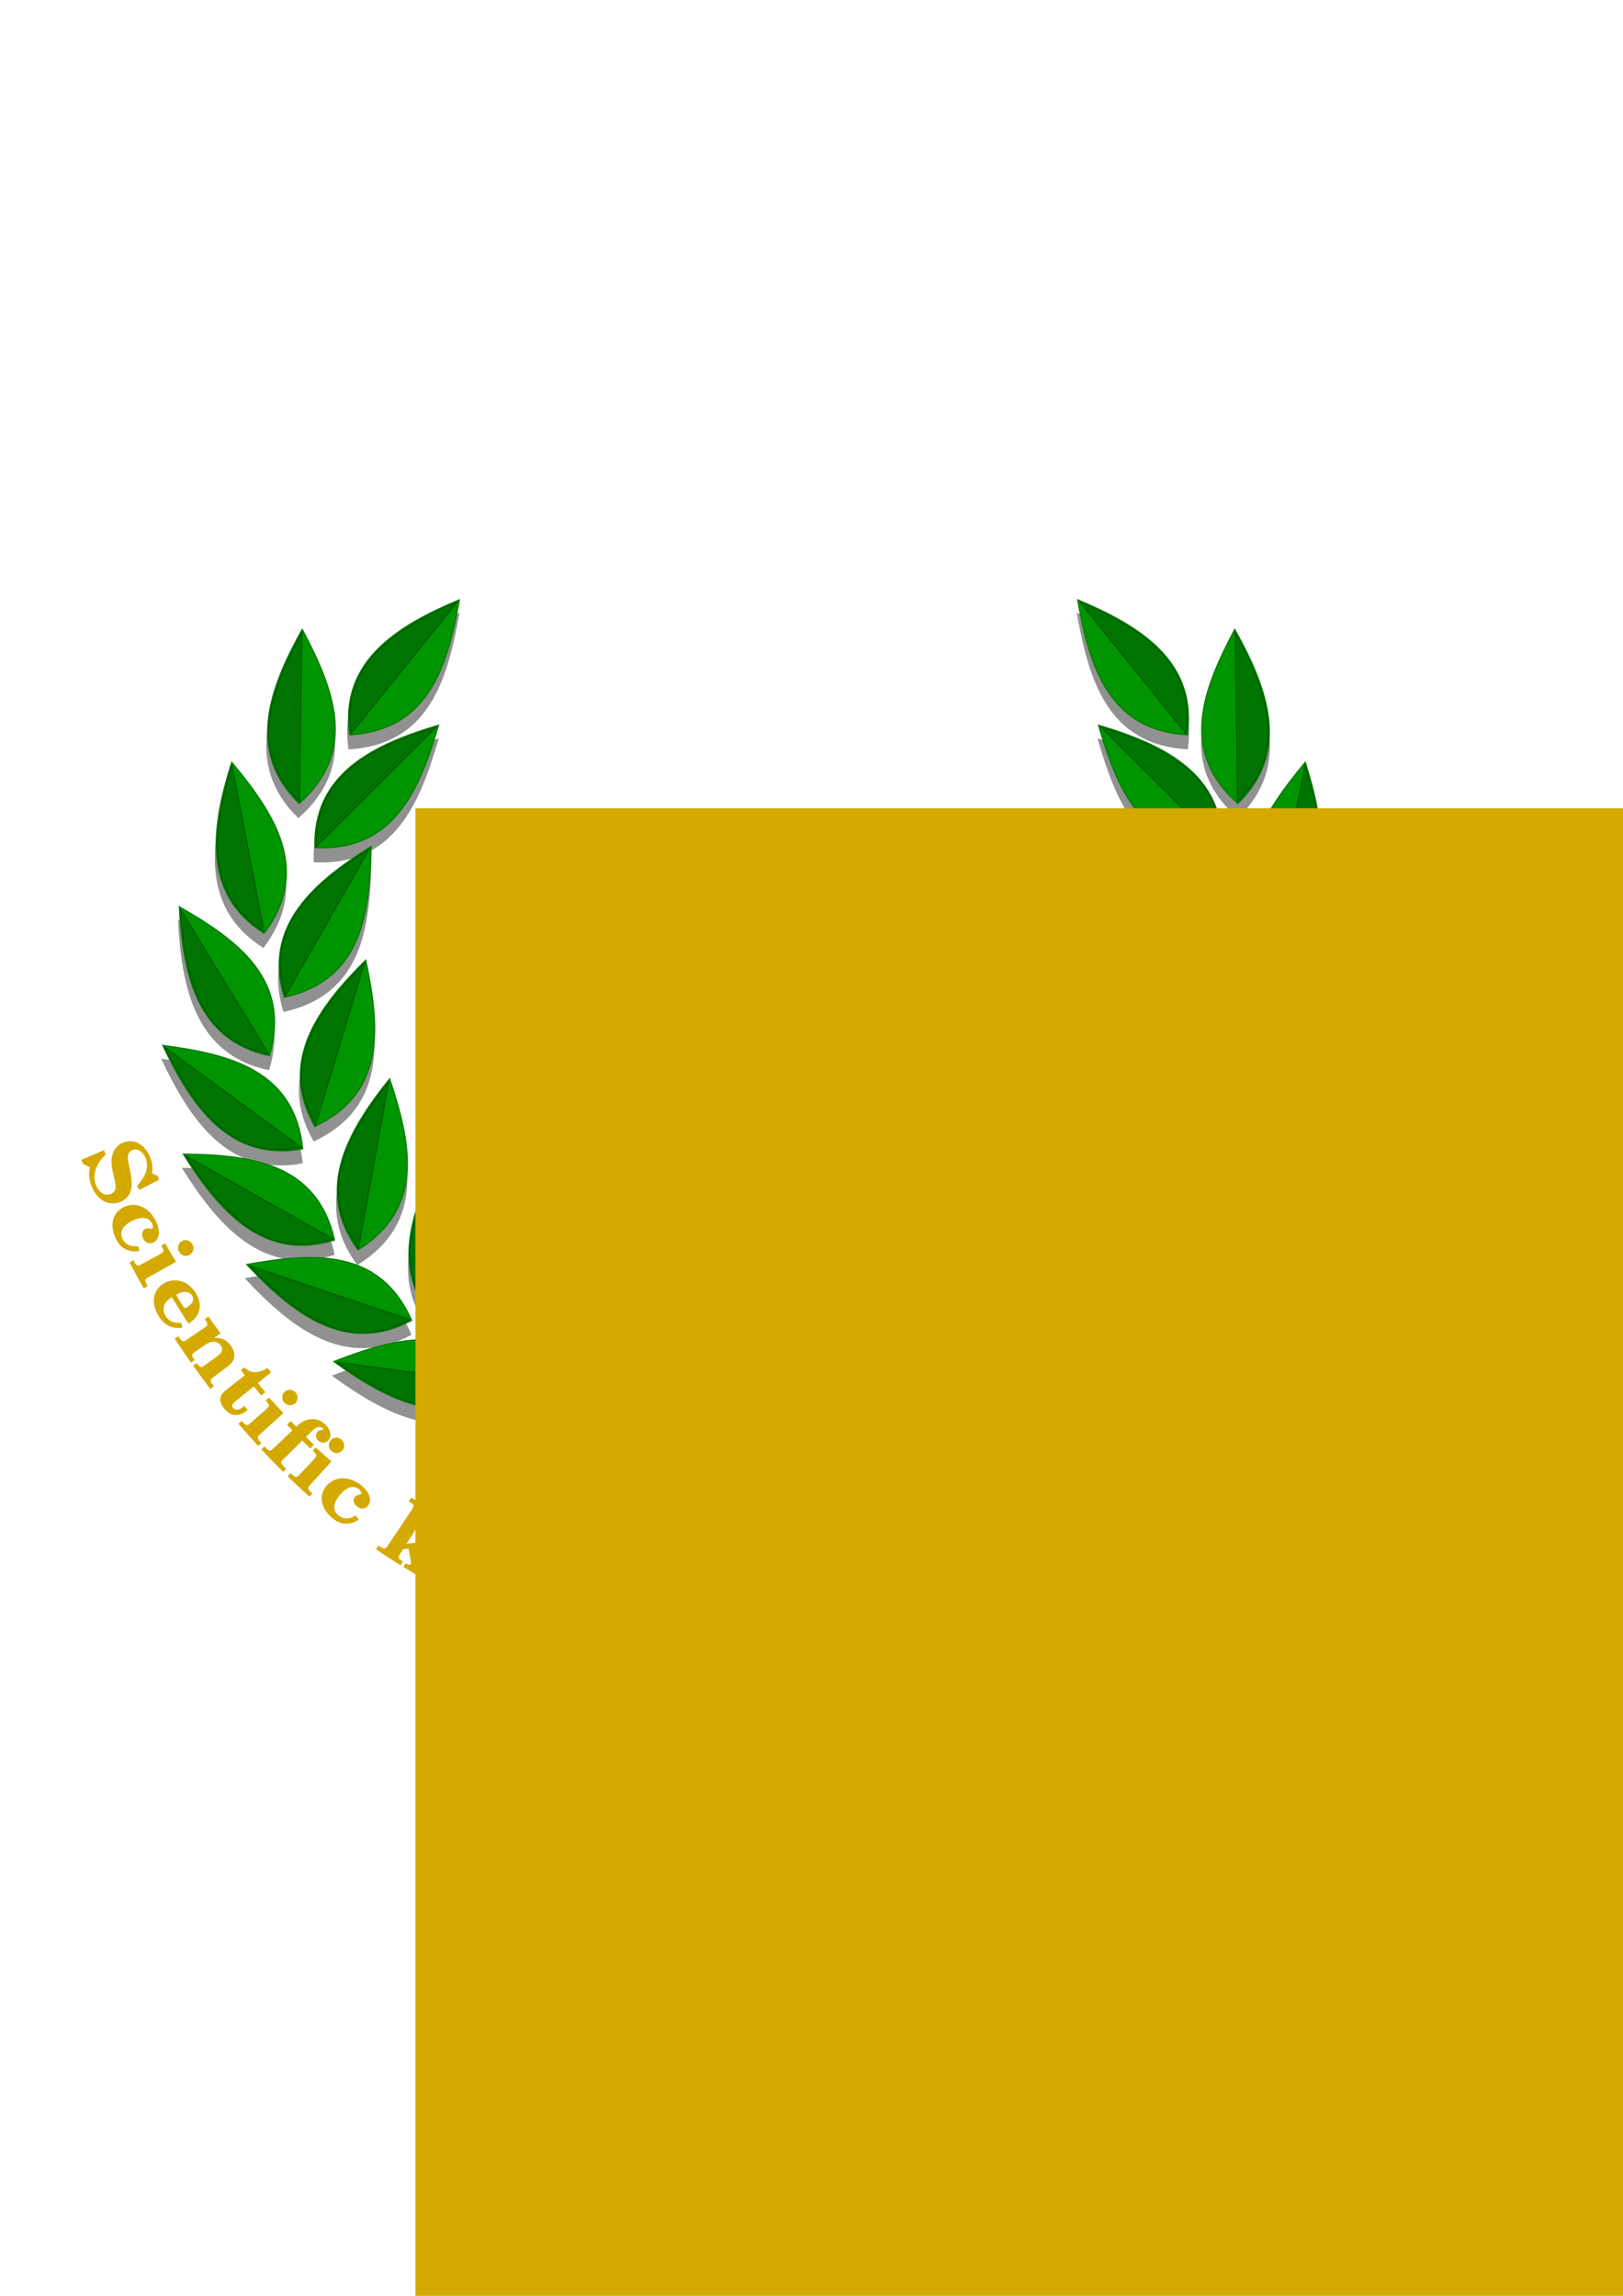 <?xml version="1.0" encoding="UTF-8" standalone="no"?>
<!-- Created with Inkscape (http://www.inkscape.org/) -->

<svg
   xmlns:dc="http://purl.org/dc/elements/1.1/"
   xmlns:cc="http://creativecommons.org/ns#"
   xmlns:rdf="http://www.w3.org/1999/02/22-rdf-syntax-ns#"
   xmlns:svg="http://www.w3.org/2000/svg"
   xmlns="http://www.w3.org/2000/svg"
   xmlns:xlink="http://www.w3.org/1999/xlink"
   xmlns:sodipodi="http://sodipodi.sourceforge.net/DTD/sodipodi-0.dtd"
   xmlns:inkscape="http://www.inkscape.org/namespaces/inkscape"
   width="210mm"
   height="297mm"
   id="svg2"
   version="1.1"
   inkscape:version="0.48.4 r9939"
   sodipodi:docname="laurel.svg">
  <defs
     id="defs4">
    <inkscape:path-effect
       effect="bend_path"
       id="path-effect5717"
       is_visible="true"
       bendpath="M 14.581,76.508 C 26.45,106.161 50.455,132.218 84.596,131.663 123.679,131.029 155.333,105.692 168.794,76.171"
       prop_scale="1"
       scale_y_rel="false"
       vertical="false"
       bendpath-nodetypes="csc" />
    <inkscape:path-effect
       effect="bend_path"
       id="path-effect5311"
       is_visible="true"
       bendpath="M -864.361,-331.349 C -814.7,-52.735 -546.047,67.616 -332.367,57.217 -127.609,47.251 56.21,-49.908 172.095,-349.345"
       prop_scale="2.41"
       scale_y_rel="false"
       vertical="false"
       bendpath-nodetypes="csc" />
    <filter
       id="filter3327"
       inkscape:collect="always">
      <feGaussianBlur
         id="feGaussianBlur3329"
         stdDeviation="6.131"
         inkscape:collect="always" />
    </filter>
    <linearGradient
       y2="616.241"
       x2="562.533"
       y1="434.393"
       x1="182.823"
       gradientTransform="matrix(1.367,0,0,1.325,-126.817,-196.841)"
       gradientUnits="userSpaceOnUse"
       id="linearGradient8715"
       xlink:href="#linearGradient6438"
       inkscape:collect="always" />
    <linearGradient
       gradientTransform="matrix(0.762,0,0,0.762,801.227,173.531)"
       gradientUnits="userSpaceOnUse"
       y2="528.992"
       x2="-174.853"
       y1="341.907"
       x1="-919.808"
       id="linearGradient7827"
       xlink:href="#linearGradient7749"
       inkscape:collect="always" />
    <linearGradient
       id="linearGradient7749">
      <stop
         stop-color="#585858"
         offset="0"
         id="stop7753" />
      <stop
         stop-color="#888"
         offset="0.164"
         id="stop7755" />
      <stop
         stop-color="#a6a6a6"
         offset="0.224"
         id="stop7757" />
      <stop
         stop-color="#ccc"
         offset="0.285"
         id="stop7759" />
      <stop
         stop-color="#cccac2"
         offset="0.285"
         id="stop7761" />
      <stop
         stop-color="#e3e3e3"
         offset="0.467"
         id="stop7769" />
      <stop
         stop-color="#d1d1d1"
         offset="0.516"
         id="stop7771" />
      <stop
         stop-color="#c6c6c6"
         offset="0.542"
         id="stop7773" />
      <stop
         stop-color="#bbb"
         offset="0.572"
         id="stop7775" />
      <stop
         stop-color="#a8a8a8"
         offset="0.632"
         id="stop7777" />
      <stop
         stop-color="#b9b9b9"
         offset="0.663"
         id="stop7779" />
      <stop
         stop-color="#cacaca"
         offset="0.698"
         id="stop7781" />
      <stop
         stop-color="#d2d2d2"
         offset="0.728"
         id="stop7783" />
      <stop
         stop-color="#dadada"
         offset="0.758"
         id="stop7785" />
      <stop
         stop-color="#d5d5d5"
         offset="0.787"
         id="stop7787" />
      <stop
         stop-color="#d0d0d0"
         offset="0.817"
         id="stop7789" />
      <stop
         stop-color="#bbb"
         offset="0.878"
         id="stop7791" />
      <stop
         stop-color="#898989"
         offset="0.935"
         id="stop7793" />
      <stop
         style="stop-color:black;stop-opacity:1"
         stop-color="#585858"
         offset="1"
         id="stop7795" />
    </linearGradient>
    <linearGradient
       y2="616.241"
       x2="562.533"
       y1="434.393"
       x1="182.823"
       gradientTransform="matrix(1.346,0,0,1.346,-127.656,-205.758)"
       gradientUnits="userSpaceOnUse"
       id="linearGradient6742"
       xlink:href="#linearGradient6438"
       inkscape:collect="always" />
    <linearGradient
       gradientTransform="matrix(1.346,0,0,1.346,-127.656,-205.758)"
       y2="616.241"
       x2="562.533"
       y1="434.393"
       x1="182.823"
       gradientUnits="userSpaceOnUse"
       id="linearGradient6630"
       xlink:href="#linearGradient6438"
       inkscape:collect="always" />
    <linearGradient
       y2="616.241"
       x2="562.533"
       y1="434.393"
       x1="182.823"
       gradientUnits="userSpaceOnUse"
       id="linearGradient6626"
       xlink:href="#linearGradient6438"
       inkscape:collect="always" />
    <linearGradient
       id="linearGradient6438">
      <stop
         stop-color="#232803"
         offset="0"
         id="stop6440" />
      <stop
         stop-color="#55490c"
         offset="0.08"
         id="stop6442" />
      <stop
         stop-color="#886a16"
         offset="0.164"
         id="stop6444" />
      <stop
         stop-color="#a68c29"
         offset="0.224"
         id="stop6446" />
      <stop
         stop-color="#ccb54a"
         offset="0.285"
         id="stop6448" />
      <stop
         stop-color="#ebdb66"
         offset="0.345"
         id="stop6450" />
      <stop
         stop-color="#f0e36b"
         offset="0.382"
         id="stop6452" />
      <stop
         stop-color="#f5ec70"
         offset="0.414"
         id="stop6454" />
      <stop
         stop-color="#e3d55e"
         offset="0.467"
         id="stop6456" />
      <stop
         stop-color="#d1be4c"
         offset="0.516"
         id="stop6458" />
      <stop
         stop-color="#c6ad3f"
         offset="0.542"
         id="stop6460" />
      <stop
         stop-color="#bb9c33"
         offset="0.572"
         id="stop6462" />
      <stop
         stop-color="#a88e2a"
         offset="0.632"
         id="stop6464" />
      <stop
         stop-color="#b99e37"
         offset="0.663"
         id="stop6466" />
      <stop
         stop-color="#caae44"
         offset="0.698"
         id="stop6468" />
      <stop
         stop-color="#d2bc4d"
         offset="0.728"
         id="stop6470" />
      <stop
         stop-color="#daca56"
         offset="0.758"
         id="stop6472" />
      <stop
         stop-color="#d5c24f"
         offset="0.787"
         id="stop6474" />
      <stop
         stop-color="#d0bb49"
         offset="0.817"
         id="stop6476" />
      <stop
         stop-color="#bb9c33"
         offset="0.878"
         id="stop6478" />
      <stop
         stop-color="#896c1a"
         offset="0.935"
         id="stop6480" />
      <stop
         stop-color="#564a0e"
         offset="0.973"
         id="stop6482" />
      <stop
         stop-color="#232803"
         offset="1"
         id="stop6484" />
    </linearGradient>
    <linearGradient
       id="linearGradient6377">
      <stop
         id="stop6379"
         offset="0"
         style="stop-color:#795400;stop-opacity:1;" />
      <stop
         style="stop-color:#694900;stop-opacity:1;"
         offset="0.055"
         id="stop6410" />
      <stop
         id="stop6412"
         offset="0.107"
         style="stop-color:#4f3600;stop-opacity:1;" />
      <stop
         style="stop-color:#4f3600;stop-opacity:1;"
         offset="0.107"
         id="stop6414" />
      <stop
         style="stop-color:#644500;stop-opacity:1;"
         offset="0.129"
         id="stop6387" />
      <stop
         id="stop6389"
         offset="0.206"
         style="stop-color:#7e5700;stop-opacity:1;" />
      <stop
         style="stop-color:#9e6d00;stop-opacity:1;"
         offset="0.332"
         id="stop6391" />
      <stop
         id="stop6393"
         offset="0.705"
         style="stop-color:#d89600;stop-opacity:1;" />
      <stop
         style="stop-color:#d69d1c;stop-opacity:1;"
         offset="0.773"
         id="stop6395" />
      <stop
         id="stop6397"
         offset="0.773"
         style="stop-color:#d49c1e;stop-opacity:1;" />
      <stop
         style="stop-color:#de9f0e;stop-opacity:1;"
         offset="0.788"
         id="stop6399" />
      <stop
         id="stop6401"
         offset="0.824"
         style="stop-color:#ebac1c;stop-opacity:1;" />
      <stop
         style="stop-color:#eda90f;stop-opacity:1;"
         offset="0.824"
         id="stop6403" />
      <stop
         id="stop6405"
         offset="0"
         style="stop-color:#c48800;stop-opacity:1;" />
      <stop
         style="stop-color:#c48800;stop-opacity:1;"
         offset="0"
         id="stop6407" />
      <stop
         id="stop6381"
         offset="1"
         style="stop-color:#c48800;stop-opacity:1;" />
    </linearGradient>
  </defs>
  <sodipodi:namedview
     id="base"
     pagecolor="#ffffff"
     bordercolor="#666666"
     borderopacity="1.0"
     inkscape:pageopacity="0.0"
     inkscape:pageshadow="2"
     inkscape:zoom="0.7"
     inkscape:cx="416.62472"
     inkscape:cy="511.66341"
     inkscape:document-units="px"
     inkscape:current-layer="layer1"
     showgrid="false"
     inkscape:window-width="1615"
     inkscape:window-height="1026"
     inkscape:window-x="65"
     inkscape:window-y="24"
     inkscape:window-maximized="1" />
  <g
     inkscape:label="Calque 1"
     inkscape:groupmode="layer"
     id="layer1">
    <g
       id="g5719"
       transform="translate(-2.666,0)">
      <path
         transform="matrix(0.636,0,0,0.636,516.065,198.262)"
         id="path3159"
         d="m -454.553,160.149 c -47.174,19.69 -92.151,46.942 -84.304,103.698 60.925,-3.515 75.221,-53.112 84.304,-103.698 z m 475.916,0 c 9.083,50.586 23.379,100.183 84.304,103.698 7.847,-56.756 -37.13,-84.008 -84.304,-103.698 z m -596.736,22.759 c -24.976,44.602 -43.591,93.785 -2.398,133.608 45.777,-40.357 26.461,-88.195 2.398,-133.608 z m 717.555,0 c -24.064,45.414 -43.421,93.251 2.356,133.608 41.194,-39.824 22.62,-89.006 -2.356,-133.608 z m -612.764,73.745 c -49.017,14.507 -96.65,36.752 -94.948,94.022 60.95,3.052 80.481,-44.705 94.948,-94.022 z m 507.93,0 c 14.466,49.317 33.997,97.074 94.948,94.022 1.702,-57.271 -45.931,-79.515 -94.948,-94.022 z m -666.948,28.396 c -15.399,48.744 -23.601,100.707 24.82,131.337 36.629,-48.812 7.963,-91.755 -24.82,-131.337 z m 825.965,0 c -32.783,39.581 -61.449,82.525 -24.82,131.337 48.422,-30.63 40.219,-82.592 24.82,-131.337 z m -718.607,64.827 c -43.438,26.95 -83.503,60.989 -66.72,115.771 59.589,-13.17 65.807,-64.385 66.72,-115.771 z m 611.291,0 c 0.913,51.387 7.131,102.601 66.72,115.771 16.783,-54.783 -23.282,-88.822 -66.72,-115.771 z m -758.866,46.191 c 2.621,51.052 13.126,102.623 69.202,114.383 17.245,-58.54 -24.646,-88.767 -69.202,-114.383 z m 906.399,0 c -44.556,25.616 -86.405,55.844 -69.16,114.383 56.076,-11.761 66.539,-63.332 69.16,-114.383 z m -763.199,41.311 c -36.318,35.974 -67.765,78.155 -39.165,127.803 55.139,-26.152 49.757,-77.511 39.165,-127.803 z m 620.042,0 c -10.592,50.292 -15.974,101.651 39.165,127.803 28.599,-49.648 -2.847,-91.829 -39.165,-127.803 z m -775.904,65.416 c 21.858,46.21 51.153,89.855 107.484,79.382 -6.339,-60.696 -56.531,-72.657 -107.484,-79.382 z m 931.766,0 c -50.953,6.725 -101.187,18.686 -107.526,79.382 56.331,10.473 85.668,-33.173 107.526,-79.382 z m -757.352,25.956 c -31.96,39.896 -58.369,85.374 -24.273,131.421 51.782,-32.293 40.554,-82.673 24.273,-131.421 z m 582.938,0 c -16.28,48.748 -27.551,99.127 24.231,131.421 34.096,-46.047 7.729,-91.525 -24.231,-131.421 z m -542.973,56.876 c -24.006,45.131 -41.54,94.726 0.505,133.65 44.894,-41.337 24.535,-88.768 -0.505,-133.65 z m 503.008,0 C 9.869,630.508 -10.532,677.938 34.362,719.276 76.407,680.352 58.915,630.757 34.909,585.625 z m -701.485,0.925 c 27.191,43.287 61.461,83.177 116.15,66.089 -13.502,-59.514 -64.759,-65.462 -116.15,-66.089 z m 899.963,0 c -51.391,0.627 -102.69,6.575 -116.192,66.089 54.689,17.088 89.001,-22.802 116.192,-66.089 z m -656.893,52.164 c -8.378,50.428 -9.176,102.997 43.078,126.499 29.386,-53.485 -5.045,-91.931 -43.078,-126.499 z m 413.782,0 c -38.033,34.567 -72.464,73.013 -43.078,126.499 52.254,-23.502 51.456,-76.071 43.078,-126.499 z m -561.441,27.26 c -15.132,0.159 -31.057,2.456 -46.864,5.301 34.886,37.364 76.113,70.031 126.583,42.909 -16.853,-38.422 -46.43,-48.559 -79.719,-48.21 z m 704.598,0 c -31.438,0.615 -59.131,11.534 -75.218,48.21 50.47,27.121 91.697,-5.545 126.583,-42.909 -17.388,-3.129 -34.898,-5.623 -51.365,-5.301 z m -494.468,39.376 c 18.691,47.579 44.98,93.141 101.889,86.492 -2.23,-60.986 -51.506,-76.345 -101.889,-86.492 z m 288.882,0 c -50.383,10.147 -99.701,25.506 -101.931,86.492 56.909,6.649 83.24,-38.913 101.931,-86.492 z m -411.973,23.853 c -21.541,0.457 -44.422,8.087 -66.888,16.785 41.356,30.047 88.04,54.273 132.43,18.047 -18.432,-26.671 -41.129,-35.35 -65.542,-34.832 z m 530.479,0 c -22.677,0.624 -43.719,9.828 -60.999,34.832 44.391,36.226 91.074,11.999 132.43,-18.047 -22.466,-8.699 -45.348,-16.328 -66.888,-16.785 -1.526,-0.032 -3.032,-0.042 -4.543,0 z m -433.385,45.728 c -28.573,0.541 -55.895,18.522 -81.949,38.24 48.022,17.523 99.58,28.016 132.304,-19.015 -16.21,-13.315 -32.086,-18.9 -47.579,-19.225 -0.924,-0.019 -1.855,-0.017 -2.776,0 z m 338.059,0 c -15.493,0.325 -31.327,5.91 -47.537,19.225 32.724,47.031 84.24,36.538 132.262,19.015 -26.894,-20.354 -55.148,-38.86 -84.725,-38.24 z m -167.641,16.743 c -9.758,0 -17.669,7.91 -17.669,17.669 0,9.758 7.91,17.711 17.669,17.711 9.758,0 17.669,-7.952 17.669,-17.711 0,-9.758 -7.91,-17.669 -17.669,-17.669 z m -75.218,14.682 c -31.226,0.038 -59.168,21.806 -85.44,45.434 49.331,13.402 101.61,19.466 130.243,-30.163 -15.707,-10.816 -30.609,-15.288 -44.803,-15.271 z m 150.435,0 c -14.193,-0.017 -29.053,4.455 -44.76,15.271 28.633,49.628 80.87,43.565 130.201,30.163 -26.272,-23.628 -54.215,-45.395 -85.44,-45.434 z"
         style="fill:#919191;fill-opacity:1;fill-rule:evenodd;stroke:#919191;stroke-width:1px;stroke-linecap:butt;stroke-linejoin:miter;stroke-opacity:1;filter:url(#filter3327)"
         inkscape:connector-curvature="0" />
      <g
         transform="matrix(0.433,0,0,0.433,206.845,414.463)"
         id="g2882">
        <g
           id="g2770"
           transform="matrix(0.573,-0.905,1.001,0.445,-415.047,619.463)">
          <path
             inkscape:connector-curvature="0"
             sodipodi:nodetypes="ccc"
             id="path1872"
             d="m 231.886,633.392 c 15.54,-82.642 -46.436,-108.372 -111.469,-127.193 10.795,66.193 32.502,130.408 111.469,127.193 z"
             style="fill:#009500;fill-opacity:1;fill-rule:evenodd;stroke:#007d00;stroke-width:1.363px;stroke-linecap:butt;stroke-linejoin:miter;stroke-opacity:1" />
          <path
             inkscape:connector-curvature="0"
             sodipodi:nodetypes="ccc"
             id="path1883"
             d="M 230.954,631.932 121.664,508.223 c 13.272,70.38 34.372,126.761 109.291,123.71 z"
             style="fill:#007400;fill-opacity:1;fill-rule:evenodd;stroke:#005d00;stroke-width:1.363px;stroke-linecap:butt;stroke-linejoin:miter;stroke-opacity:1" />
        </g>
        <g
           id="g2782"
           transform="matrix(1.068,-0.08,0.24,1.068,-65.931,-10.494)"
           inkscape:transform-center-y="17.142857">
          <path
             inkscape:connector-curvature="0"
             sodipodi:nodetypes="ccc"
             id="path2784"
             d="m 231.886,633.392 c 15.54,-82.642 -46.436,-108.372 -111.469,-127.193 10.795,66.193 32.502,130.408 111.469,127.193 z"
             style="fill:#009500;fill-opacity:1;fill-rule:evenodd;stroke:#007d00;stroke-width:1.363px;stroke-linecap:butt;stroke-linejoin:miter;stroke-opacity:1" />
          <path
             inkscape:connector-curvature="0"
             sodipodi:nodetypes="ccc"
             id="path2786"
             d="M 230.954,631.932 121.664,508.223 c 13.272,70.38 34.372,126.761 109.291,123.71 z"
             style="fill:#007400;fill-opacity:1;fill-rule:evenodd;stroke:#005d00;stroke-width:1.363px;stroke-linecap:butt;stroke-linejoin:miter;stroke-opacity:1" />
        </g>
        <g
           id="g2788"
           transform="matrix(0.648,-0.853,0.96,0.528,-537.823,514.566)">
          <path
             inkscape:connector-curvature="0"
             sodipodi:nodetypes="ccc"
             id="path2790"
             d="m 231.886,633.392 c 15.54,-82.642 -46.436,-108.372 -111.469,-127.193 10.795,66.193 32.502,130.408 111.469,127.193 z"
             style="fill:#009500;fill-opacity:1;fill-rule:evenodd;stroke:#007d00;stroke-width:1.363px;stroke-linecap:butt;stroke-linejoin:miter;stroke-opacity:1" />
          <path
             inkscape:connector-curvature="0"
             sodipodi:nodetypes="ccc"
             id="path2792"
             d="M 230.954,631.932 121.664,508.223 c 13.272,70.38 34.372,126.761 109.291,123.71 z"
             style="fill:#007400;fill-opacity:1;fill-rule:evenodd;stroke:#005d00;stroke-width:1.363px;stroke-linecap:butt;stroke-linejoin:miter;stroke-opacity:1" />
        </g>
        <g
           id="g2794"
           transform="matrix(0.958,0.479,-0.342,1.04,150.487,-161.529)">
          <path
             inkscape:connector-curvature="0"
             sodipodi:nodetypes="ccc"
             id="path2796"
             d="m 231.886,633.392 c 15.54,-82.642 -46.436,-108.372 -111.469,-127.193 10.795,66.193 32.502,130.408 111.469,127.193 z"
             style="fill:#009500;fill-opacity:1;fill-rule:evenodd;stroke:#007d00;stroke-width:1.363px;stroke-linecap:butt;stroke-linejoin:miter;stroke-opacity:1" />
          <path
             inkscape:connector-curvature="0"
             sodipodi:nodetypes="ccc"
             id="path2798"
             d="M 230.954,631.932 121.664,508.223 c 13.272,70.38 34.372,126.761 109.291,123.71 z"
             style="fill:#007400;fill-opacity:1;fill-rule:evenodd;stroke:#005d00;stroke-width:1.363px;stroke-linecap:butt;stroke-linejoin:miter;stroke-opacity:1" />
        </g>
        <g
           id="g2800"
           transform="matrix(0.857,-0.642,0.778,0.771,-591.364,267.296)">
          <path
             inkscape:connector-curvature="0"
             sodipodi:nodetypes="ccc"
             id="path2802"
             d="m 231.886,633.392 c 15.54,-82.642 -46.436,-108.372 -111.469,-127.193 10.795,66.193 32.502,130.408 111.469,127.193 z"
             style="fill:#009500;fill-opacity:1;fill-rule:evenodd;stroke:#007d00;stroke-width:1.363px;stroke-linecap:butt;stroke-linejoin:miter;stroke-opacity:1" />
          <path
             inkscape:connector-curvature="0"
             sodipodi:nodetypes="ccc"
             id="path2804"
             d="M 230.954,631.932 121.664,508.223 c 13.272,70.38 34.372,126.761 109.291,123.71 z"
             style="fill:#007400;fill-opacity:1;fill-rule:evenodd;stroke:#005d00;stroke-width:1.363px;stroke-linecap:butt;stroke-linejoin:miter;stroke-opacity:1" />
        </g>
        <g
           id="g2806"
           transform="matrix(0.755,0.759,-0.656,0.877,268.126,-190.625)">
          <path
             inkscape:connector-curvature="0"
             sodipodi:nodetypes="ccc"
             id="path2808"
             d="m 231.886,633.392 c 15.54,-82.642 -46.436,-108.372 -111.469,-127.193 10.795,66.193 32.502,130.408 111.469,127.193 z"
             style="fill:#009500;fill-opacity:1;fill-rule:evenodd;stroke:#007d00;stroke-width:1.363px;stroke-linecap:butt;stroke-linejoin:miter;stroke-opacity:1" />
          <path
             inkscape:connector-curvature="0"
             sodipodi:nodetypes="ccc"
             id="path2810"
             d="M 230.954,631.932 121.664,508.223 c 13.272,70.38 34.372,126.761 109.291,123.71 z"
             style="fill:#007400;fill-opacity:1;fill-rule:evenodd;stroke:#005d00;stroke-width:1.363px;stroke-linecap:butt;stroke-linejoin:miter;stroke-opacity:1" />
        </g>
        <g
           id="g2812"
           transform="matrix(0.964,-0.467,0.617,0.905,-621.137,68.843)">
          <path
             inkscape:connector-curvature="0"
             sodipodi:nodetypes="ccc"
             id="path2814"
             d="m 231.886,633.392 c 15.54,-82.642 -46.436,-108.372 -111.469,-127.193 10.795,66.193 32.502,130.408 111.469,127.193 z"
             style="fill:#009500;fill-opacity:1;fill-rule:evenodd;stroke:#007d00;stroke-width:1.363px;stroke-linecap:butt;stroke-linejoin:miter;stroke-opacity:1" />
          <path
             inkscape:connector-curvature="0"
             sodipodi:nodetypes="ccc"
             id="path2816"
             d="M 230.954,631.932 121.664,508.223 c 13.272,70.38 34.372,126.761 109.291,123.71 z"
             style="fill:#007400;fill-opacity:1;fill-rule:evenodd;stroke:#005d00;stroke-width:1.363px;stroke-linecap:butt;stroke-linejoin:miter;stroke-opacity:1" />
        </g>
        <g
           id="g2818"
           transform="matrix(0.601,0.886,-0.807,0.74,304.607,-220.138)">
          <path
             inkscape:connector-curvature="0"
             sodipodi:nodetypes="ccc"
             id="path2820"
             d="m 231.886,633.392 c 15.54,-82.642 -46.436,-108.372 -111.469,-127.193 10.795,66.193 32.502,130.408 111.469,127.193 z"
             style="fill:#009500;fill-opacity:1;fill-rule:evenodd;stroke:#007d00;stroke-width:1.363px;stroke-linecap:butt;stroke-linejoin:miter;stroke-opacity:1" />
          <path
             inkscape:connector-curvature="0"
             sodipodi:nodetypes="ccc"
             id="path2822"
             d="M 230.954,631.932 121.664,508.223 c 13.272,70.38 34.372,126.761 109.291,123.71 z"
             style="fill:#007400;fill-opacity:1;fill-rule:evenodd;stroke:#005d00;stroke-width:1.363px;stroke-linecap:butt;stroke-linejoin:miter;stroke-opacity:1" />
        </g>
        <g
           id="g2824"
           transform="matrix(1.035,-0.277,0.434,1.005,-608.74,-129.315)">
          <path
             inkscape:connector-curvature="0"
             sodipodi:nodetypes="ccc"
             id="path2826"
             d="m 231.886,633.392 c 15.54,-82.642 -46.436,-108.372 -111.469,-127.193 10.795,66.193 32.502,130.408 111.469,127.193 z"
             style="fill:#009500;fill-opacity:1;fill-rule:evenodd;stroke:#007d00;stroke-width:1.363px;stroke-linecap:butt;stroke-linejoin:miter;stroke-opacity:1" />
          <path
             inkscape:connector-curvature="0"
             sodipodi:nodetypes="ccc"
             id="path2828"
             d="M 230.954,631.932 121.664,508.223 c 13.272,70.38 34.372,126.761 109.291,123.71 z"
             style="fill:#007400;fill-opacity:1;fill-rule:evenodd;stroke:#005d00;stroke-width:1.363px;stroke-linecap:butt;stroke-linejoin:miter;stroke-opacity:1" />
        </g>
        <g
           id="g2830"
           transform="matrix(0.747,0.768,-0.665,0.87,125.857,-397.645)">
          <g
             id="g2878"
             transform="matrix(0.916,0.283,-0.296,1,202.003,-80.531)">
            <path
               inkscape:connector-curvature="0"
               style="fill:#009500;fill-opacity:1;fill-rule:evenodd;stroke:#007d00;stroke-width:1.363px;stroke-linecap:butt;stroke-linejoin:miter;stroke-opacity:1"
               d="m 231.886,633.392 c 15.54,-82.642 -46.436,-108.372 -111.469,-127.193 10.795,66.193 32.502,130.408 111.469,127.193 z"
               id="path2832"
               sodipodi:nodetypes="ccc" />
            <path
               inkscape:connector-curvature="0"
               style="fill:#007400;fill-opacity:1;fill-rule:evenodd;stroke:#005d00;stroke-width:1.363px;stroke-linecap:butt;stroke-linejoin:miter;stroke-opacity:1"
               d="M 230.954,631.932 121.664,508.223 c 13.272,70.38 34.372,126.761 109.291,123.71 z"
               id="path2834"
               sodipodi:nodetypes="ccc" />
          </g>
        </g>
        <g
           id="g2836"
           transform="matrix(1.06,-0.152,0.312,1.05,-573.176,-289.857)">
          <path
             inkscape:connector-curvature="0"
             sodipodi:nodetypes="ccc"
             id="path2838"
             d="m 231.886,633.392 c 15.54,-82.642 -46.436,-108.372 -111.469,-127.193 10.795,66.193 32.502,130.408 111.469,127.193 z"
             style="fill:#009500;fill-opacity:1;fill-rule:evenodd;stroke:#007d00;stroke-width:1.363px;stroke-linecap:butt;stroke-linejoin:miter;stroke-opacity:1" />
          <path
             inkscape:connector-curvature="0"
             sodipodi:nodetypes="ccc"
             id="path2840"
             d="M 230.954,631.932 121.664,508.223 c 13.272,70.38 34.372,126.761 109.291,123.71 z"
             style="fill:#007400;fill-opacity:1;fill-rule:evenodd;stroke:#005d00;stroke-width:1.363px;stroke-linecap:butt;stroke-linejoin:miter;stroke-opacity:1" />
        </g>
        <g
           id="g2842"
           transform="matrix(0.271,1.036,-1.008,0.429,425.16,-343.1)">
          <path
             inkscape:connector-curvature="0"
             sodipodi:nodetypes="ccc"
             id="path2844"
             d="m 231.886,633.392 c 15.54,-82.642 -46.436,-108.372 -111.469,-127.193 10.795,66.193 32.502,130.408 111.469,127.193 z"
             style="fill:#009500;fill-opacity:1;fill-rule:evenodd;stroke:#007d00;stroke-width:1.363px;stroke-linecap:butt;stroke-linejoin:miter;stroke-opacity:1" />
          <path
             inkscape:connector-curvature="0"
             sodipodi:nodetypes="ccc"
             id="path2846"
             d="M 230.954,631.932 121.664,508.223 c 13.272,70.38 34.372,126.761 109.291,123.71 z"
             style="fill:#007400;fill-opacity:1;fill-rule:evenodd;stroke:#005d00;stroke-width:1.363px;stroke-linecap:butt;stroke-linejoin:miter;stroke-opacity:1" />
        </g>
        <g
           id="g2848"
           transform="matrix(1.038,0.263,-0.111,1.09,-337.728,-516.595)">
          <path
             inkscape:connector-curvature="0"
             sodipodi:nodetypes="ccc"
             id="path2850"
             d="m 231.886,633.392 c 15.54,-82.642 -46.436,-108.372 -111.469,-127.193 10.795,66.193 32.502,130.408 111.469,127.193 z"
             style="fill:#009500;fill-opacity:1;fill-rule:evenodd;stroke:#007d00;stroke-width:1.363px;stroke-linecap:butt;stroke-linejoin:miter;stroke-opacity:1" />
          <path
             inkscape:connector-curvature="0"
             sodipodi:nodetypes="ccc"
             id="path2852"
             d="M 230.954,631.932 121.664,508.223 c 13.272,70.38 34.372,126.761 109.291,123.71 z"
             style="fill:#007400;fill-opacity:1;fill-rule:evenodd;stroke:#005d00;stroke-width:1.363px;stroke-linecap:butt;stroke-linejoin:miter;stroke-opacity:1" />
        </g>
        <g
           id="g2854"
           transform="matrix(-0.013,1.071,-1.085,0.147,574.432,-341.583)">
          <path
             inkscape:connector-curvature="0"
             sodipodi:nodetypes="ccc"
             id="path2856"
             d="m 231.886,633.392 c 15.54,-82.642 -46.436,-108.372 -111.469,-127.193 10.795,66.193 32.502,130.408 111.469,127.193 z"
             style="fill:#009500;fill-opacity:1;fill-rule:evenodd;stroke:#007d00;stroke-width:1.363px;stroke-linecap:butt;stroke-linejoin:miter;stroke-opacity:1" />
          <path
             inkscape:connector-curvature="0"
             sodipodi:nodetypes="ccc"
             id="path2858"
             d="M 230.954,631.932 121.664,508.223 c 13.272,70.38 34.372,126.761 109.291,123.71 z"
             style="fill:#007400;fill-opacity:1;fill-rule:evenodd;stroke:#005d00;stroke-width:1.363px;stroke-linecap:butt;stroke-linejoin:miter;stroke-opacity:1" />
        </g>
        <g
           id="g2860"
           transform="matrix(0.881,0.61,-0.485,0.982,-70.368,-666.837)">
          <path
             inkscape:connector-curvature="0"
             sodipodi:nodetypes="ccc"
             id="path2862"
             d="m 231.886,633.392 c 15.54,-82.642 -46.436,-108.372 -111.469,-127.193 10.795,66.193 32.502,130.408 111.469,127.193 z"
             style="fill:#009500;fill-opacity:1;fill-rule:evenodd;stroke:#007d00;stroke-width:1.363px;stroke-linecap:butt;stroke-linejoin:miter;stroke-opacity:1" />
          <path
             inkscape:connector-curvature="0"
             sodipodi:nodetypes="ccc"
             id="path2864"
             d="M 230.954,631.932 121.664,508.223 c 13.272,70.38 34.372,126.761 109.291,123.71 z"
             style="fill:#007400;fill-opacity:1;fill-rule:evenodd;stroke:#005d00;stroke-width:1.363px;stroke-linecap:butt;stroke-linejoin:miter;stroke-opacity:1" />
        </g>
        <g
           id="g2866"
           transform="matrix(0.103,1.066,-1.063,0.263,572.881,-541.285)">
          <path
             inkscape:connector-curvature="0"
             sodipodi:nodetypes="ccc"
             id="path2868"
             d="m 231.886,633.392 c 15.54,-82.642 -46.436,-108.372 -111.469,-127.193 10.795,66.193 32.502,130.408 111.469,127.193 z"
             style="fill:#009500;fill-opacity:1;fill-rule:evenodd;stroke:#007d00;stroke-width:1.363px;stroke-linecap:butt;stroke-linejoin:miter;stroke-opacity:1" />
          <path
             inkscape:connector-curvature="0"
             sodipodi:nodetypes="ccc"
             id="path2870"
             d="M 230.954,631.932 121.664,508.223 c 13.272,70.38 34.372,126.761 109.291,123.71 z"
             style="fill:#007400;fill-opacity:1;fill-rule:evenodd;stroke:#005d00;stroke-width:1.363px;stroke-linecap:butt;stroke-linejoin:miter;stroke-opacity:1" />
        </g>
        <g
           id="g2872"
           transform="matrix(0.738,0.776,-0.674,0.863,122.126,-776.622)">
          <path
             inkscape:connector-curvature="0"
             sodipodi:nodetypes="ccc"
             id="path2874"
             d="m 231.886,633.392 c 15.54,-82.642 -46.436,-108.372 -111.469,-127.193 10.795,66.193 32.502,130.408 111.469,127.193 z"
             style="fill:#009500;fill-opacity:1;fill-rule:evenodd;stroke:#007d00;stroke-width:1.363px;stroke-linecap:butt;stroke-linejoin:miter;stroke-opacity:1" />
          <path
             inkscape:connector-curvature="0"
             sodipodi:nodetypes="ccc"
             id="path2876"
             d="M 230.954,631.932 121.664,508.223 c 13.272,70.38 34.372,126.761 109.291,123.71 z"
             style="fill:#007400;fill-opacity:1;fill-rule:evenodd;stroke:#005d00;stroke-width:1.363px;stroke-linecap:butt;stroke-linejoin:miter;stroke-opacity:1" />
        </g>
      </g>
      <g
         transform="matrix(-0.433,0,0,0.433,550.13,414.463)"
         id="g2936">
        <g
           id="g2938"
           transform="matrix(0.573,-0.905,1.001,0.445,-415.047,619.463)">
          <path
             inkscape:connector-curvature="0"
             sodipodi:nodetypes="ccc"
             id="path2940"
             d="m 231.886,633.392 c 15.54,-82.642 -46.436,-108.372 -111.469,-127.193 10.795,66.193 32.502,130.408 111.469,127.193 z"
             style="fill:#009500;fill-opacity:1;fill-rule:evenodd;stroke:#007d00;stroke-width:1.363px;stroke-linecap:butt;stroke-linejoin:miter;stroke-opacity:1" />
          <path
             inkscape:connector-curvature="0"
             sodipodi:nodetypes="ccc"
             id="path2942"
             d="M 230.954,631.932 121.664,508.223 c 13.272,70.38 34.372,126.761 109.291,123.71 z"
             style="fill:#007400;fill-opacity:1;fill-rule:evenodd;stroke:#005d00;stroke-width:1.363px;stroke-linecap:butt;stroke-linejoin:miter;stroke-opacity:1" />
        </g>
        <g
           id="g2944"
           transform="matrix(1.068,-0.08,0.24,1.068,-65.931,-10.494)"
           inkscape:transform-center-y="17.142857">
          <path
             inkscape:connector-curvature="0"
             sodipodi:nodetypes="ccc"
             id="path2946"
             d="m 231.886,633.392 c 15.54,-82.642 -46.436,-108.372 -111.469,-127.193 10.795,66.193 32.502,130.408 111.469,127.193 z"
             style="fill:#009500;fill-opacity:1;fill-rule:evenodd;stroke:#007d00;stroke-width:1.363px;stroke-linecap:butt;stroke-linejoin:miter;stroke-opacity:1" />
          <path
             inkscape:connector-curvature="0"
             sodipodi:nodetypes="ccc"
             id="path2948"
             d="M 230.954,631.932 121.664,508.223 c 13.272,70.38 34.372,126.761 109.291,123.71 z"
             style="fill:#007400;fill-opacity:1;fill-rule:evenodd;stroke:#005d00;stroke-width:1.363px;stroke-linecap:butt;stroke-linejoin:miter;stroke-opacity:1" />
        </g>
        <g
           id="g2950"
           transform="matrix(0.648,-0.853,0.96,0.528,-537.823,514.566)">
          <path
             inkscape:connector-curvature="0"
             sodipodi:nodetypes="ccc"
             id="path2952"
             d="m 231.886,633.392 c 15.54,-82.642 -46.436,-108.372 -111.469,-127.193 10.795,66.193 32.502,130.408 111.469,127.193 z"
             style="fill:#009500;fill-opacity:1;fill-rule:evenodd;stroke:#007d00;stroke-width:1.363px;stroke-linecap:butt;stroke-linejoin:miter;stroke-opacity:1" />
          <path
             inkscape:connector-curvature="0"
             sodipodi:nodetypes="ccc"
             id="path2954"
             d="M 230.954,631.932 121.664,508.223 c 13.272,70.38 34.372,126.761 109.291,123.71 z"
             style="fill:#007400;fill-opacity:1;fill-rule:evenodd;stroke:#005d00;stroke-width:1.363px;stroke-linecap:butt;stroke-linejoin:miter;stroke-opacity:1" />
        </g>
        <g
           id="g2956"
           transform="matrix(0.958,0.479,-0.342,1.04,150.487,-161.529)">
          <path
             inkscape:connector-curvature="0"
             sodipodi:nodetypes="ccc"
             id="path2958"
             d="m 231.886,633.392 c 15.54,-82.642 -46.436,-108.372 -111.469,-127.193 10.795,66.193 32.502,130.408 111.469,127.193 z"
             style="fill:#009500;fill-opacity:1;fill-rule:evenodd;stroke:#007d00;stroke-width:1.363px;stroke-linecap:butt;stroke-linejoin:miter;stroke-opacity:1" />
          <path
             inkscape:connector-curvature="0"
             sodipodi:nodetypes="ccc"
             id="path2960"
             d="M 230.954,631.932 121.664,508.223 c 13.272,70.38 34.372,126.761 109.291,123.71 z"
             style="fill:#007400;fill-opacity:1;fill-rule:evenodd;stroke:#005d00;stroke-width:1.363px;stroke-linecap:butt;stroke-linejoin:miter;stroke-opacity:1" />
        </g>
        <g
           id="g2962"
           transform="matrix(0.857,-0.642,0.778,0.771,-591.364,267.296)">
          <path
             inkscape:connector-curvature="0"
             sodipodi:nodetypes="ccc"
             id="path2964"
             d="m 231.886,633.392 c 15.54,-82.642 -46.436,-108.372 -111.469,-127.193 10.795,66.193 32.502,130.408 111.469,127.193 z"
             style="fill:#009500;fill-opacity:1;fill-rule:evenodd;stroke:#007d00;stroke-width:1.363px;stroke-linecap:butt;stroke-linejoin:miter;stroke-opacity:1" />
          <path
             inkscape:connector-curvature="0"
             sodipodi:nodetypes="ccc"
             id="path2966"
             d="M 230.954,631.932 121.664,508.223 c 13.272,70.38 34.372,126.761 109.291,123.71 z"
             style="fill:#007400;fill-opacity:1;fill-rule:evenodd;stroke:#005d00;stroke-width:1.363px;stroke-linecap:butt;stroke-linejoin:miter;stroke-opacity:1" />
        </g>
        <g
           id="g2968"
           transform="matrix(0.755,0.759,-0.656,0.877,268.126,-190.625)">
          <path
             inkscape:connector-curvature="0"
             sodipodi:nodetypes="ccc"
             id="path2970"
             d="m 231.886,633.392 c 15.54,-82.642 -46.436,-108.372 -111.469,-127.193 10.795,66.193 32.502,130.408 111.469,127.193 z"
             style="fill:#009500;fill-opacity:1;fill-rule:evenodd;stroke:#007d00;stroke-width:1.363px;stroke-linecap:butt;stroke-linejoin:miter;stroke-opacity:1" />
          <path
             inkscape:connector-curvature="0"
             sodipodi:nodetypes="ccc"
             id="path2972"
             d="M 230.954,631.932 121.664,508.223 c 13.272,70.38 34.372,126.761 109.291,123.71 z"
             style="fill:#007400;fill-opacity:1;fill-rule:evenodd;stroke:#005d00;stroke-width:1.363px;stroke-linecap:butt;stroke-linejoin:miter;stroke-opacity:1" />
        </g>
        <g
           id="g2974"
           transform="matrix(0.964,-0.467,0.617,0.905,-621.137,68.843)">
          <path
             inkscape:connector-curvature="0"
             sodipodi:nodetypes="ccc"
             id="path2976"
             d="m 231.886,633.392 c 15.54,-82.642 -46.436,-108.372 -111.469,-127.193 10.795,66.193 32.502,130.408 111.469,127.193 z"
             style="fill:#009500;fill-opacity:1;fill-rule:evenodd;stroke:#007d00;stroke-width:1.363px;stroke-linecap:butt;stroke-linejoin:miter;stroke-opacity:1" />
          <path
             inkscape:connector-curvature="0"
             sodipodi:nodetypes="ccc"
             id="path2978"
             d="M 230.954,631.932 121.664,508.223 c 13.272,70.38 34.372,126.761 109.291,123.71 z"
             style="fill:#007400;fill-opacity:1;fill-rule:evenodd;stroke:#005d00;stroke-width:1.363px;stroke-linecap:butt;stroke-linejoin:miter;stroke-opacity:1" />
        </g>
        <g
           id="g2980"
           transform="matrix(0.601,0.886,-0.807,0.74,304.607,-220.138)">
          <path
             inkscape:connector-curvature="0"
             sodipodi:nodetypes="ccc"
             id="path2982"
             d="m 231.886,633.392 c 15.54,-82.642 -46.436,-108.372 -111.469,-127.193 10.795,66.193 32.502,130.408 111.469,127.193 z"
             style="fill:#009500;fill-opacity:1;fill-rule:evenodd;stroke:#007d00;stroke-width:1.363px;stroke-linecap:butt;stroke-linejoin:miter;stroke-opacity:1" />
          <path
             inkscape:connector-curvature="0"
             sodipodi:nodetypes="ccc"
             id="path2984"
             d="M 230.954,631.932 121.664,508.223 c 13.272,70.38 34.372,126.761 109.291,123.71 z"
             style="fill:#007400;fill-opacity:1;fill-rule:evenodd;stroke:#005d00;stroke-width:1.363px;stroke-linecap:butt;stroke-linejoin:miter;stroke-opacity:1" />
        </g>
        <g
           id="g2986"
           transform="matrix(1.035,-0.277,0.434,1.005,-608.74,-129.315)">
          <path
             inkscape:connector-curvature="0"
             sodipodi:nodetypes="ccc"
             id="path2988"
             d="m 231.886,633.392 c 15.54,-82.642 -46.436,-108.372 -111.469,-127.193 10.795,66.193 32.502,130.408 111.469,127.193 z"
             style="fill:#009500;fill-opacity:1;fill-rule:evenodd;stroke:#007d00;stroke-width:1.363px;stroke-linecap:butt;stroke-linejoin:miter;stroke-opacity:1" />
          <path
             inkscape:connector-curvature="0"
             sodipodi:nodetypes="ccc"
             id="path2990"
             d="M 230.954,631.932 121.664,508.223 c 13.272,70.38 34.372,126.761 109.291,123.71 z"
             style="fill:#007400;fill-opacity:1;fill-rule:evenodd;stroke:#005d00;stroke-width:1.363px;stroke-linecap:butt;stroke-linejoin:miter;stroke-opacity:1" />
        </g>
        <g
           id="g2992"
           transform="matrix(0.747,0.768,-0.665,0.87,125.857,-397.645)">
          <g
             id="g2994"
             transform="matrix(0.916,0.283,-0.296,1,202.003,-80.531)">
            <path
               inkscape:connector-curvature="0"
               style="fill:#009500;fill-opacity:1;fill-rule:evenodd;stroke:#007d00;stroke-width:1.363px;stroke-linecap:butt;stroke-linejoin:miter;stroke-opacity:1"
               d="m 231.886,633.392 c 15.54,-82.642 -46.436,-108.372 -111.469,-127.193 10.795,66.193 32.502,130.408 111.469,127.193 z"
               id="path2996"
               sodipodi:nodetypes="ccc" />
            <path
               inkscape:connector-curvature="0"
               style="fill:#007400;fill-opacity:1;fill-rule:evenodd;stroke:#005d00;stroke-width:1.363px;stroke-linecap:butt;stroke-linejoin:miter;stroke-opacity:1"
               d="M 230.954,631.932 121.664,508.223 c 13.272,70.38 34.372,126.761 109.291,123.71 z"
               id="path2998"
               sodipodi:nodetypes="ccc" />
          </g>
        </g>
        <g
           id="g3000"
           transform="matrix(1.06,-0.152,0.312,1.05,-573.176,-289.857)">
          <path
             inkscape:connector-curvature="0"
             sodipodi:nodetypes="ccc"
             id="path3002"
             d="m 231.886,633.392 c 15.54,-82.642 -46.436,-108.372 -111.469,-127.193 10.795,66.193 32.502,130.408 111.469,127.193 z"
             style="fill:#009500;fill-opacity:1;fill-rule:evenodd;stroke:#007d00;stroke-width:1.363px;stroke-linecap:butt;stroke-linejoin:miter;stroke-opacity:1" />
          <path
             inkscape:connector-curvature="0"
             sodipodi:nodetypes="ccc"
             id="path3004"
             d="M 230.954,631.932 121.664,508.223 c 13.272,70.38 34.372,126.761 109.291,123.71 z"
             style="fill:#007400;fill-opacity:1;fill-rule:evenodd;stroke:#005d00;stroke-width:1.363px;stroke-linecap:butt;stroke-linejoin:miter;stroke-opacity:1" />
        </g>
        <g
           id="g3006"
           transform="matrix(0.271,1.036,-1.008,0.429,425.16,-343.1)">
          <path
             inkscape:connector-curvature="0"
             sodipodi:nodetypes="ccc"
             id="path3008"
             d="m 231.886,633.392 c 15.54,-82.642 -46.436,-108.372 -111.469,-127.193 10.795,66.193 32.502,130.408 111.469,127.193 z"
             style="fill:#009500;fill-opacity:1;fill-rule:evenodd;stroke:#007d00;stroke-width:1.363px;stroke-linecap:butt;stroke-linejoin:miter;stroke-opacity:1" />
          <path
             inkscape:connector-curvature="0"
             sodipodi:nodetypes="ccc"
             id="path3010"
             d="M 230.954,631.932 121.664,508.223 c 13.272,70.38 34.372,126.761 109.291,123.71 z"
             style="fill:#007400;fill-opacity:1;fill-rule:evenodd;stroke:#005d00;stroke-width:1.363px;stroke-linecap:butt;stroke-linejoin:miter;stroke-opacity:1" />
        </g>
        <g
           id="g3012"
           transform="matrix(1.038,0.263,-0.111,1.09,-337.728,-516.595)">
          <path
             inkscape:connector-curvature="0"
             sodipodi:nodetypes="ccc"
             id="path3014"
             d="m 231.886,633.392 c 15.54,-82.642 -46.436,-108.372 -111.469,-127.193 10.795,66.193 32.502,130.408 111.469,127.193 z"
             style="fill:#009500;fill-opacity:1;fill-rule:evenodd;stroke:#007d00;stroke-width:1.363px;stroke-linecap:butt;stroke-linejoin:miter;stroke-opacity:1" />
          <path
             inkscape:connector-curvature="0"
             sodipodi:nodetypes="ccc"
             id="path3016"
             d="M 230.954,631.932 121.664,508.223 c 13.272,70.38 34.372,126.761 109.291,123.71 z"
             style="fill:#007400;fill-opacity:1;fill-rule:evenodd;stroke:#005d00;stroke-width:1.363px;stroke-linecap:butt;stroke-linejoin:miter;stroke-opacity:1" />
        </g>
        <g
           id="g3018"
           transform="matrix(-0.013,1.071,-1.085,0.147,574.432,-341.583)">
          <path
             inkscape:connector-curvature="0"
             sodipodi:nodetypes="ccc"
             id="path3020"
             d="m 231.886,633.392 c 15.54,-82.642 -46.436,-108.372 -111.469,-127.193 10.795,66.193 32.502,130.408 111.469,127.193 z"
             style="fill:#009500;fill-opacity:1;fill-rule:evenodd;stroke:#007d00;stroke-width:1.363px;stroke-linecap:butt;stroke-linejoin:miter;stroke-opacity:1" />
          <path
             inkscape:connector-curvature="0"
             sodipodi:nodetypes="ccc"
             id="path3022"
             d="M 230.954,631.932 121.664,508.223 c 13.272,70.38 34.372,126.761 109.291,123.71 z"
             style="fill:#007400;fill-opacity:1;fill-rule:evenodd;stroke:#005d00;stroke-width:1.363px;stroke-linecap:butt;stroke-linejoin:miter;stroke-opacity:1" />
        </g>
        <g
           id="g3024"
           transform="matrix(0.881,0.61,-0.485,0.982,-70.368,-666.837)">
          <path
             inkscape:connector-curvature="0"
             sodipodi:nodetypes="ccc"
             id="path3026"
             d="m 231.886,633.392 c 15.54,-82.642 -46.436,-108.372 -111.469,-127.193 10.795,66.193 32.502,130.408 111.469,127.193 z"
             style="fill:#009500;fill-opacity:1;fill-rule:evenodd;stroke:#007d00;stroke-width:1.363px;stroke-linecap:butt;stroke-linejoin:miter;stroke-opacity:1" />
          <path
             inkscape:connector-curvature="0"
             sodipodi:nodetypes="ccc"
             id="path3028"
             d="M 230.954,631.932 121.664,508.223 c 13.272,70.38 34.372,126.761 109.291,123.71 z"
             style="fill:#007400;fill-opacity:1;fill-rule:evenodd;stroke:#005d00;stroke-width:1.363px;stroke-linecap:butt;stroke-linejoin:miter;stroke-opacity:1" />
        </g>
        <g
           id="g3030"
           transform="matrix(0.103,1.066,-1.063,0.263,572.881,-541.285)">
          <path
             inkscape:connector-curvature="0"
             sodipodi:nodetypes="ccc"
             id="path3032"
             d="m 231.886,633.392 c 15.54,-82.642 -46.436,-108.372 -111.469,-127.193 10.795,66.193 32.502,130.408 111.469,127.193 z"
             style="fill:#009500;fill-opacity:1;fill-rule:evenodd;stroke:#007d00;stroke-width:1.363px;stroke-linecap:butt;stroke-linejoin:miter;stroke-opacity:1" />
          <path
             inkscape:connector-curvature="0"
             sodipodi:nodetypes="ccc"
             id="path3034"
             d="M 230.954,631.932 121.664,508.223 c 13.272,70.38 34.372,126.761 109.291,123.71 z"
             style="fill:#007400;fill-opacity:1;fill-rule:evenodd;stroke:#005d00;stroke-width:1.363px;stroke-linecap:butt;stroke-linejoin:miter;stroke-opacity:1" />
        </g>
        <g
           id="g3036"
           transform="matrix(0.738,0.776,-0.674,0.863,122.126,-776.622)">
          <path
             inkscape:connector-curvature="0"
             sodipodi:nodetypes="ccc"
             id="path3038"
             d="m 231.886,633.392 c 15.54,-82.642 -46.436,-108.372 -111.469,-127.193 10.795,66.193 32.502,130.408 111.469,127.193 z"
             style="fill:#009500;fill-opacity:1;fill-rule:evenodd;stroke:#007d00;stroke-width:1.363px;stroke-linecap:butt;stroke-linejoin:miter;stroke-opacity:1" />
          <path
             inkscape:connector-curvature="0"
             sodipodi:nodetypes="ccc"
             id="path3040"
             d="M 230.954,631.932 121.664,508.223 c 13.272,70.38 34.372,126.761 109.291,123.71 z"
             style="fill:#007400;fill-opacity:1;fill-rule:evenodd;stroke:#005d00;stroke-width:1.363px;stroke-linecap:butt;stroke-linejoin:miter;stroke-opacity:1" />
        </g>
      </g>
    </g>
    <path
       sodipodi:type="arc"
       style="fill:#009500;fill-opacity:1;fill-rule:nonzero;stroke:#007d00;stroke-width:0.849;stroke-linecap:round;stroke-miterlimit:4;stroke-opacity:1;stroke-dasharray:none;stroke-dashoffset:0"
       id="path3042"
       sodipodi:cx="352.54324"
       sodipodi:cy="905.89008"
       sodipodi:rx="13.131983"
       sodipodi:ry="17.172594"
       d="m 365.675,905.89 a 13.132,17.173 0 1 1 -26.264,0 13.132,17.173 0 1 1 26.264,0 z"
       transform="matrix(0.856,0,0,0.654,74.014,113.194)" />
    <flowRoot
       xml:space="preserve"
       id="flowRoot5313"
       style="font-size:3.112px;font-style:normal;font-variant:normal;font-weight:bold;font-stretch:normal;text-align:start;line-height:125%;letter-spacing:0px;word-spacing:0px;writing-mode:lr-tb;text-anchor:start;fill:#d4aa00;fill-opacity:1;stroke:none;font-family:Century Schoolbook L;-inkscape-font-specification:Century Schoolbook L Bold"
       transform="matrix(48.52,0,0,48.52,21344.005,-16285.554)"><flowRegion
         id="flowRegion5315"><rect
           id="rect5317"
           width="462.857"
           height="267.143"
           x="-435.714"
           y="343.791"
           style="font-size:3.112px;font-style:normal;font-variant:normal;font-weight:bold;font-stretch:normal;text-align:start;line-height:125%;writing-mode:lr-tb;text-anchor:start;fill:#d4aa00;font-family:Century Schoolbook L;-inkscape-font-specification:Century Schoolbook L Bold" /></flowRegion><flowPara
         id="flowPara5319">2008</flowPara></flowRoot>    <g
       transform="matrix(4.237,0,0,4.237,-11.283,238.348)"
       style="font-size:10px;font-style:normal;font-variant:normal;font-weight:bold;font-stretch:normal;text-align:start;line-height:125%;letter-spacing:0px;word-spacing:0px;writing-mode:lr-tb;text-anchor:start;fill:#d4aa00;fill-opacity:1;stroke:none;font-family:Century Schoolbook L;-inkscape-font-specification:Century Schoolbook L Bold"
       id="flowRoot5644"
       inkscape:path-effect="#path-effect5717">
      <path
         d="m 21.043,79.867 c -0.064,-0.14 -0.128,-0.281 -0.191,-0.421 -0.213,-0.099 -0.427,-0.199 -0.64,-0.3 0.112,-0.683 0.036,-1.253 -0.247,-1.915 -0.623,-1.455 -1.857,-2.123 -3.092,-1.628 -1.133,0.453 -1.593,1.665 -1.204,3.321 0.049,0.219 0.1,0.437 0.15,0.656 0.161,0.676 0.203,0.892 0.188,1.18 -0.016,0.335 -0.22,0.615 -0.54,0.758 -0.64,0.286 -1.325,-0.088 -1.7,-0.957 -0.487,-1.13 -0.074,-2.471 1.096,-3.578 -0.068,-0.168 -0.136,-0.336 -0.203,-0.504 -0.868,0.37 -1.736,0.741 -2.603,1.112 0.061,0.152 0.122,0.304 0.183,0.455 0.267,0.135 0.534,0.269 0.801,0.402 -0.174,0.788 -0.098,1.516 0.248,2.32 0.675,1.566 2.067,2.228 3.341,1.641 1.156,-0.532 1.459,-1.55 1.083,-3.37 -0.033,-0.169 -0.066,-0.338 -0.099,-0.507 -0.182,-0.803 -0.179,-0.803 -0.197,-1.079 -0.035,-0.497 0.142,-0.83 0.522,-0.986 0.564,-0.232 1.191,0.134 1.512,0.884 0.422,0.987 0.1,2.06 -0.942,3.21 0.076,0.169 0.153,0.338 0.231,0.507 0.768,-0.401 1.536,-0.801 2.305,-1.2 z"
         id="path5653"
         inkscape:original-d="m 4.4425,81.333094 -0.45,0 -0.52,0.46 c -0.5599994,-0.38 -1.1000007,-0.54 -1.8,-0.54 -1.53999846,0 -2.59,0.900001 -2.59,2.23 0,1.219998 0.90000157,2.09 2.47,2.38 l 0.62,0.12 c 0.6399994,0.12 0.8400002,0.17 1.08,0.3 0.2799997,0.15 0.44,0.45 0.44,0.8 0,0.699999 -0.5700009,1.17 -1.44,1.17 -1.1299989,0 -2.12000055,-0.890002 -2.67,-2.39 l -0.51,0 0.06,2.83 0.45,0 0.62,-0.59 c 0.60999939,0.459999 1.2500008,0.67 2.05,0.67 1.5599984,0 2.64,-0.980002 2.64,-2.38 0,-1.269999 -0.7500017,-1.980001 -2.48,-2.36 l -0.48,-0.11 c -0.7699992,-0.15 -0.7700003,-0.15 -1.02,-0.24 -0.44999955,-0.16 -0.68,-0.450001 -0.68,-0.86 0,-0.61 0.56000079,-1.05 1.35,-1.05 1.039999,0 1.8700006,0.730001 2.46,2.15 l 0.53,0 -0.13,-2.59"
         inkscape:connector-curvature="0" />
      <path
         d="m 18.623,87.539 c -0.399,0.037 -0.586,0.023 -0.839,-0.03 -0.404,-0.085 -0.772,-0.387 -0.973,-0.787 -0.395,-0.789 0.014,-1.558 1.131,-2.101 1.073,-0.522 1.905,-0.411 2.259,0.296 0.137,0.273 0.144,0.553 7.2e-4,0.626 -0.027,0.014 -0.081,0.017 -0.222,-0.018 -0.269,-0.066 -0.369,-0.063 -0.539,0.022 -0.385,0.194 -0.491,0.654 -0.257,1.111 0.268,0.524 0.745,0.697 1.198,0.46 0.729,-0.381 0.826,-1.355 0.258,-2.491 -0.779,-1.558 -2.287,-2.244 -3.658,-1.603 -1.326,0.62 -1.722,2.11 -0.936,3.69 0.361,0.726 0.786,1.114 1.434,1.319 0.412,0.143 0.76,0.157 1.252,0.082 -0.037,-0.192 -0.073,-0.384 -0.108,-0.576 z"
         id="path5655"
         inkscape:original-d="m 9.9921875,86.853094 c -0.1399999,0.369999 -0.2300001,0.53 -0.38,0.73 -0.2399998,0.319999 -0.6400004,0.51 -1.05,0.51 -0.8099992,0 -1.28,-0.700002 -1.28,-1.94 0,-1.189999 0.4400008,-1.89 1.19,-1.89 0.2899997,0 0.53,0.12 0.53,0.28 0,0.03 -0.02,0.08 -0.11,0.19 -0.1699998,0.209999 -0.21,0.3 -0.21,0.49 0,0.429999 0.3400005,0.73 0.82,0.73 0.5499995,0 0.9000005,-0.340001 0.9000005,-0.85 0,-0.819999 -0.7800017,-1.36 -1.9900005,-1.36 -1.6599983,0 -2.86,1.080001 -2.86,2.59 0,1.459998 1.0800016,2.44 2.69,2.44 0.7399993,0 1.2300004,-0.200001 1.67,-0.68 0.2899995,-0.3 0.4500005,-0.600001 0.6000005,-1.07 l -0.5200005,-0.17"
         inkscape:connector-curvature="0" />
      <path
         d="m 22.975,89.359 c -0.422,-0.706 -0.837,-1.417 -1.243,-2.133 l -0.452,0.24 c 0.023,0.044 0.046,0.087 0.069,0.13 0.303,0.568 0.275,0.619 -0.509,1.044 l -1.561,0.844 -0.406,0.219 c -0.353,0.191 -0.473,0.12 -0.796,-0.487 -0.007,-0.013 -0.014,-0.026 -0.02,-0.039 l -0.452,0.24 c 0.536,1.009 1.088,2.01 1.655,3.003 l 0.444,-0.253 c -0.011,-0.019 -0.022,-0.038 -0.032,-0.057 -0.33,-0.578 -0.325,-0.718 0.016,-0.909 l 0.411,-0.23 z m 1.906,-2.019 c -0.242,-0.44 -0.789,-0.611 -1.212,-0.382 -0.424,0.228 -0.588,0.79 -0.352,1.219 0.251,0.456 0.796,0.628 1.233,0.382 0.419,-0.236 0.569,-0.789 0.332,-1.22 z"
         id="path5657"
         inkscape:original-d="m 13.438594,83.893094 -2.35,0.07 0,0.51 0.14,0 c 0.609999,0 0.64,0.05 0.64,0.94 l 0,1.77 0,0.46 c 0,0.399999 -0.110001,0.47 -0.74,0.47 l -0.04,0 0,0.51 3.13,0 0,-0.51 -0.06,0 c -0.61,0 -0.72,-0.07 -0.72,-0.46 l 0,-0.47 0,-3.29 m -0.81,-2.64 c -0.49,0 -0.89,0.4 -0.89,0.88 0,0.479999 0.4,0.89 0.87,0.89 0.499999,0 0.9,-0.390001 0.9,-0.89 0,-0.48 -0.400001,-0.88 -0.88,-0.88"
         inkscape:connector-curvature="0" />
      <path
         d="m 24.414,96.493 0.134,-0.087 c 1.251,-0.812 1.514,-2.142 0.714,-3.443 -0.438,-0.713 -1.019,-1.181 -1.727,-1.376 -0.646,-0.171 -1.363,-0.089 -1.935,0.242 -0.616,0.356 -1.073,1.008 -1.167,1.696 -0.082,0.631 0.107,1.376 0.544,2.086 0.673,1.093 1.574,1.524 2.731,1.34 -0.04,-0.184 -0.08,-0.369 -0.119,-0.553 -0.89,0.059 -1.435,-0.18 -1.809,-0.782 -0.265,-0.426 -0.304,-0.914 -0.119,-1.343 0.136,-0.298 0.363,-0.522 0.847,-0.826 0.618,1.026 1.252,2.042 1.905,3.046 z m -1.427,-3.321 c 0.815,-0.491 1.518,-0.447 1.849,0.09 0.281,0.457 0.081,0.929 -0.589,1.349 -0.204,0.128 -0.311,0.107 -0.424,-0.074 -0.282,-0.453 -0.56,-0.908 -0.836,-1.365 z"
         id="path5659"
         inkscape:original-d="m 19.9,86.343094 0,-0.16 c 0,-1.489999 -0.930001,-2.44 -2.39,-2.44 -0.799999,0 -1.470001,0.26 -1.97,0.77 -0.45,0.469999 -0.72,1.13 -0.72,1.79 0,0.709999 0.310001,1.43 0.81,1.86 0.46,0.389999 1.130001,0.61 1.89,0.61 1.169999,0 1.94,-0.520001 2.38,-1.59 l -0.49,-0.2 c -0.4,0.779999 -0.850001,1.11 -1.5,1.11 -0.46,0 -0.86,-0.220001 -1.11,-0.6 -0.17,-0.27 -0.24,-0.580001 -0.25,-1.15 l 3.35,0 m -3.34,-0.55 c 0,-0.949999 0.380001,-1.53 0.98,-1.53 0.509999,0 0.79,0.42 0.79,1.21 0,0.239999 -0.07,0.32 -0.27,0.32 l -1.5,0"
         inkscape:connector-curvature="0" />
      <path
         d="m 28.119,97.617 c -0.473,-0.643 -0.939,-1.292 -1.397,-1.947 l -0.426,0.28 c 0.029,0.044 0.058,0.088 0.087,0.132 0.353,0.536 0.339,0.583 -0.434,1.101 l -1.446,0.968 -0.382,0.256 c -0.341,0.228 -0.459,0.163 -0.843,-0.419 -0.008,-0.012 -0.016,-0.024 -0.024,-0.036 l -0.426,0.28 c 0.613,0.93 1.24,1.851 1.883,2.761 l 0.417,-0.294 c -0.371,-0.525 -0.374,-0.656 -0.054,-0.878 l 0.386,-0.268 0.797,-0.553 c 0.37,-0.257 0.608,-0.37 0.877,-0.402 0.392,-0.067 0.791,0.103 1.011,0.412 0.286,0.403 0.172,0.824 -0.346,1.198 l -1.239,0.896 -0.381,0.275 c -0.316,0.228 -0.438,0.182 -0.811,-0.342 l -0.415,0.296 c 0.646,0.907 1.308,1.804 1.984,2.689 l 0.405,-0.309 c -0.009,-0.011 -0.018,-0.023 -0.026,-0.035 -0.423,-0.554 -0.445,-0.688 -0.118,-0.933 l 0.368,-0.276 1.335,-1.001 c 0.496,-0.371 0.729,-0.692 0.793,-1.092 0.08,-0.412 -0.061,-0.889 -0.378,-1.329 -0.482,-0.668 -1.015,-0.926 -1.917,-0.929 z"
         id="path5661"
         inkscape:original-d="m 22.732188,83.893094 -2.290001,0.07 0,0.51 0.150001,0 c 0.609999,0 0.639999,0.04 0.639999,0.97 l 0,1.74 0,0.46 c 0,0.409999 -0.11,0.47 -0.75,0.47 l -0.04,0 0,0.51 3.05,0 0,-0.51 c -0.589999,0 -0.69,-0.07 -0.69,-0.46 l 0,-0.47 0,-0.97 c 0,-0.45 0.04,-0.710001 0.16,-0.95 0.16,-0.36 0.510001,-0.59 0.87,-0.59 0.47,0 0.73,0.34 0.73,0.98 l 0,1.53 0,0.47 c 0,0.389999 -0.1,0.46 -0.69,0.46 l 0,0.51 3.05,0 0,-0.51 -0.04,0 c -0.639999,0 -0.75,-0.06 -0.75,-0.47 l 0,-0.46 0,-1.67 c 0,-0.62 -0.11,-1.000001 -0.379999,-1.29 -0.27,-0.31 -0.720001,-0.48 -1.240001,-0.48 -0.789999,0 -1.29,0.29 -1.779999,1.03 l 0,-0.88"
         inkscape:connector-curvature="0" />
      <path
         d="m 33.281,104.397 c -0.29,-0.346 -0.577,-0.694 -0.861,-1.044 l 1.533,-1.247 c -0.135,-0.166 -0.269,-0.333 -0.403,-0.5 -1.099,0.672 -1.976,0.651 -2.667,-0.068 l -0.411,0.317 c 0.151,0.197 0.304,0.393 0.457,0.588 l -1.878,1.472 c -0.644,0.505 -0.807,0.687 -0.911,1.005 -0.133,0.396 0.004,0.891 0.398,1.377 0.394,0.486 0.857,0.745 1.321,0.741 0.42,0.005 0.891,-0.18 1.219,-0.457 0.038,-0.032 0.099,-0.084 0.168,-0.156 -0.122,-0.145 -0.244,-0.291 -0.366,-0.436 -0.561,0.481 -1.043,0.557 -1.326,0.213 -0.2,-0.244 -0.115,-0.425 0.411,-0.853 l 1.99,-1.618 c 0.286,0.352 0.576,0.703 0.867,1.051 z"
         id="path5663"
         inkscape:original-d="m 30.907656,83.893094 -1.3,0 0,-1.98 -0.63,0 c -0.16,1.279998 -0.700001,1.95 -1.65,2.06 l 0,0.52 0.71,0 0,2.39 c 0,0.819999 0.04,1.06 0.21,1.34 0.21,0.349999 0.640001,0.55 1.21,0.55 0.57,0 1.020001,-0.190001 1.29,-0.55 0.25,-0.32 0.4,-0.800001 0.4,-1.23 0,-0.05 0,-0.13 -0.01,-0.23 l -0.53,0 c 0.01,0.739999 -0.22,1.16 -0.63,1.16 -0.289999,0 -0.37,-0.180001 -0.37,-0.86 l 0,-2.57 1.3,0 0,-0.6"
         inkscape:connector-curvature="0" />
      <path
         d="m 35.381,106.812 c -0.563,-0.589 -1.118,-1.186 -1.665,-1.791 l -0.387,0.33 c 0.032,0.037 0.063,0.074 0.095,0.111 0.415,0.485 0.4,0.54 -0.27,1.123 l -1.332,1.159 -0.346,0.301 c -0.301,0.262 -0.434,0.219 -0.881,-0.303 -0.009,-0.011 -0.019,-0.022 -0.028,-0.033 l -0.387,0.33 c 0.743,0.87 1.502,1.726 2.277,2.568 l 0.374,-0.345 c -0.015,-0.016 -0.03,-0.032 -0.044,-0.048 -0.45,-0.49 -0.477,-0.627 -0.188,-0.888 l 0.348,-0.314 z m 1.41,-2.374 c -0.327,-0.37 -0.893,-0.414 -1.254,-0.1 -0.362,0.314 -0.402,0.893 -0.081,1.255 0.341,0.385 0.906,0.429 1.276,0.095 0.355,-0.321 0.38,-0.888 0.06,-1.25 z"
         id="path5665"
         inkscape:original-d="m 33.985469,83.893094 -2.35,0.07 0,0.51 0.14,0 c 0.609999,0 0.64,0.05 0.64,0.94 l 0,1.77 0,0.46 c 0,0.399999 -0.110001,0.47 -0.74,0.47 l -0.04,0 0,0.51 3.13,0 0,-0.51 -0.06,0 c -0.61,0 -0.72,-0.07 -0.72,-0.46 l 0,-0.47 0,-3.29 m -0.81,-2.64 c -0.49,0 -0.89,0.4 -0.89,0.88 0,0.479999 0.4,0.89 0.87,0.89 0.499999,0 0.9,-0.390001 0.9,-0.89 0,-0.48 -0.400001,-0.88 -0.88,-0.88"
         inkscape:connector-curvature="0" />
      <path
         d="m 38.9,110.477 c -0.309,-0.303 -0.616,-0.608 -0.92,-0.916 l 0.404,-0.4 c 0.475,-0.47 0.646,-0.61 0.873,-0.692 0.235,-0.089 0.519,-0.044 0.663,0.098 0.065,0.064 0.087,0.142 0.059,0.171 -0.021,0.021 -0.042,0.028 -0.099,0.028 -0.192,-0.022 -0.42,0.061 -0.554,0.195 -0.275,0.275 -0.246,0.728 0.063,1.03 0.339,0.331 0.834,0.321 1.159,-0.017 0.429,-0.447 0.302,-1.215 -0.29,-1.803 -0.934,-0.929 -2.25,-0.888 -3.32,0.129 l -0.094,0.089 c -0.208,-0.218 -0.414,-0.438 -0.619,-0.658 l -0.438,0.408 c 0.207,0.222 0.415,0.443 0.624,0.663 l -1.945,1.849 -0.34,0.323 c -0.289,0.275 -0.425,0.238 -0.908,-0.281 -0.01,-0.011 -0.02,-0.021 -0.03,-0.032 l -0.365,0.34 c 0.823,0.883 1.664,1.75 2.523,2.6 l 0.351,-0.355 c -0.047,-0.046 -0.093,-0.092 -0.14,-0.138 -0.496,-0.493 -0.529,-0.629 -0.245,-0.91 l 0.333,-0.33 1.908,-1.887 c 0.307,0.31 0.616,0.617 0.927,0.922 z"
         id="path5667"
         inkscape:original-d="m 38.876875,83.893094 -1.25,0 0,-0.57 c 0,-0.67 0.02,-0.890001 0.12,-1.11 0.1,-0.23 0.33,-0.4 0.53,-0.4 0.09,0 0.16,0.04 0.16,0.08 0,0.03 -0.01,0.05 -0.05,0.09 -0.15,0.12 -0.25,0.34 -0.25,0.53 0,0.389999 0.33,0.69 0.75,0.69 0.46,0 0.8,-0.350001 0.8,-0.82 0,-0.62 -0.620001,-1.09 -1.45,-1.09 -1.309999,0 -2.18,0.990001 -2.18,2.47 l 0,0.13 -0.87,0 0,0.6 0.87,0 0,2.69 0,0.47 c 0,0.399999 -0.110001,0.47 -0.76,0.47 l -0.04,0 0,0.5 3.3,0 0,-0.5 -0.18,0 c -0.639999,0 -0.75,-0.07 -0.75,-0.47 l 0,-0.47 0,-2.69 1.25,0 0,-0.6"
         inkscape:connector-curvature="0" />
      <path
         d="m 40.928,112.394 c -0.617,-0.531 -1.226,-1.072 -1.826,-1.623 l -0.355,0.365 c 0.035,0.034 0.07,0.068 0.105,0.102 0.459,0.444 0.449,0.5 -0.164,1.143 l -1.218,1.28 -0.317,0.333 c -0.275,0.289 -0.412,0.259 -0.906,-0.221 -0.01,-0.01 -0.021,-0.02 -0.031,-0.03 l -0.355,0.365 c 0.822,0.8 1.66,1.584 2.516,2.351 l 0.34,-0.38 c -0.016,-0.015 -0.033,-0.029 -0.049,-0.044 -0.497,-0.446 -0.536,-0.581 -0.274,-0.869 l 0.317,-0.347 z m 1.18,-2.497 c -0.36,-0.335 -0.927,-0.324 -1.258,0.022 -0.331,0.346 -0.317,0.926 0.037,1.256 0.376,0.35 0.943,0.339 1.279,-0.03 0.323,-0.354 0.295,-0.919 -0.058,-1.248 z"
         id="path5669"
         inkscape:original-d="m 41.563594,83.893094 -2.35,0.07 0,0.51 0.14,0 c 0.609999,0 0.64,0.05 0.64,0.94 l 0,1.77 0,0.46 c 0,0.399999 -0.110001,0.47 -0.74,0.47 l -0.04,0 0,0.51 3.13,0 0,-0.51 -0.06,0 c -0.61,0 -0.72,-0.07 -0.72,-0.46 l 0,-0.47 0,-3.29 m -0.81,-2.64 c -0.49,0 -0.89,0.4 -0.89,0.88 0,0.479999 0.4,0.89 0.87,0.89 0.499999,0 0.9,-0.390001 0.9,-0.89 0,-0.48 -0.400001,-0.88 -0.88,-0.88"
         inkscape:connector-curvature="0" />
      <path
         d="m 43.726,118.623 c -0.346,0.2 -0.522,0.266 -0.775,0.322 -0.404,0.09 -0.867,-0.034 -1.217,-0.317 -0.691,-0.56 -0.634,-1.43 0.164,-2.38 0.766,-0.911 1.566,-1.15 2.173,-0.657 0.235,0.191 0.356,0.44 0.256,0.566 -0.019,0.023 -0.066,0.05 -0.209,0.076 -0.271,0.052 -0.36,0.096 -0.48,0.243 -0.27,0.335 -0.176,0.797 0.226,1.114 0.461,0.363 0.966,0.319 1.276,-0.086 0.499,-0.651 0.182,-1.566 -0.79,-2.357 -0.692,-0.562 -1.459,-0.833 -2.184,-0.811 -0.674,0.02 -1.31,0.294 -1.791,0.839 -0.486,0.552 -0.671,1.209 -0.554,1.876 0.115,0.657 0.524,1.322 1.209,1.882 0.635,0.519 1.188,0.699 1.865,0.617 0.436,-0.041 0.757,-0.173 1.172,-0.448 -0.115,-0.159 -0.229,-0.318 -0.342,-0.478 z"
         id="path5671"
         inkscape:original-d="m 47.375,86.853094 c -0.14,0.369999 -0.23,0.53 -0.38,0.73 -0.24,0.319999 -0.64,0.51 -1.05,0.51 -0.809999,0 -1.28,-0.700002 -1.28,-1.94 0,-1.189999 0.440001,-1.89 1.19,-1.89 0.29,0 0.53,0.12 0.53,0.28 0,0.03 -0.02,0.08 -0.11,0.19 -0.17,0.209999 -0.21,0.3 -0.21,0.49 0,0.429999 0.34,0.73 0.82,0.73 0.549999,0 0.9,-0.340001 0.9,-0.85 0,-0.819999 -0.780001,-1.36 -1.99,-1.36 -1.659998,0 -2.86,1.080001 -2.86,2.59 0,1.459998 1.080002,2.44 2.69,2.44 0.739999,0 1.23,-0.200001 1.67,-0.68 0.29,-0.3 0.45,-0.600001 0.6,-1.07 l -0.52,-0.17"
         inkscape:connector-curvature="0" />
      <path
         d="m 52.217,117.761 c -0.698,-0.386 -1.39,-0.785 -2.076,-1.198 l -0.29,0.42 c 0.052,0.036 0.105,0.072 0.158,0.108 0.506,0.347 0.511,0.395 0.015,1.134 l -2.419,3.605 -0.262,0.39 c -0.223,0.332 -0.359,0.318 -0.948,-0.087 -0.012,-0.008 -0.024,-0.017 -0.036,-0.025 l -0.289,0.42 c 0.928,0.638 1.871,1.256 2.828,1.851 l 0.269,-0.433 c -0.542,-0.337 -0.596,-0.457 -0.381,-0.795 l 0.247,-0.388 0.15,-0.236 c 0.213,-0.026 0.426,-0.053 0.638,-0.082 0.083,0.489 0.172,0.978 0.266,1.468 0.023,0.131 0.008,0.262 -0.039,0.339 -0.067,0.111 -0.226,0.098 -0.47,-0.052 -0.031,-0.019 -0.063,-0.038 -0.094,-0.058 l -0.267,0.434 c 0.964,0.592 1.942,1.161 2.934,1.706 l 0.246,-0.447 c -0.338,-0.186 -0.394,-0.296 -0.53,-1.029 -0.174,-0.85 -0.33,-1.698 -0.468,-2.544 0.343,-0.043 0.685,-0.088 1.025,-0.136 0.548,-0.085 0.868,-0.039 1.213,0.155 0.07,0.039 0.139,0.078 0.209,0.117 l 0.248,-0.445 c -0.885,-0.493 -1.758,-1.008 -2.62,-1.543 l -0.269,0.433 c 0.035,0.022 0.071,0.044 0.106,0.066 0.337,0.208 0.482,0.412 0.389,0.566 -0.062,0.103 -0.187,0.168 -0.432,0.206 -0.559,0.081 -1.122,0.154 -1.689,0.22 z"
         id="path5673"
         inkscape:original-d="m 53.5825,81.253094 -2.4,0.15 0,0.51 0.19,0 c 0.609999,0 0.64,0.04 0.64,0.93 l 0,4.34 0,0.47 c 0,0.399999 -0.110001,0.46 -0.76,0.46 l -0.04,0 0,0.51 3.05,0 0,-0.51 c -0.579999,0 -0.68,-0.07 -0.68,-0.47 l 0,-0.46 0,-0.28 0.46,-0.41 0.92,1.11 c 0.08,0.1 0.13,0.22 0.13,0.31 0,0.13 -0.13,0.2 -0.39,0.2 l -0.1,0 0,0.51 3.06,0 0,-0.51 c -0.35,0 -0.44,-0.07 -0.88,-0.64 l -1.57,-1.96 0.77,-0.64 c 0.41,-0.35 0.7,-0.47 1.08,-0.47 l 0.23,0 0,-0.51 -2.94,0 0,0.51 0.12,0 c 0.38,0 0.6,0.1 0.6,0.28 0,0.12 -0.07,0.24 -0.25,0.4 l -1.24,1.08 0,-4.91"
         inkscape:connector-curvature="0" />
      <path
         d="m 56.781,123.371 c -0.716,-0.33 -1.427,-0.673 -2.132,-1.03 l -0.244,0.448 c 0.046,0.025 0.092,0.05 0.137,0.075 0.559,0.303 0.57,0.35 0.136,1.172 l -0.811,1.538 -0.214,0.407 c -0.191,0.362 -0.328,0.362 -0.948,0.026 -0.013,-0.007 -0.026,-0.014 -0.039,-0.021 l -0.244,0.448 c 0.991,0.539 1.996,1.053 3.014,1.543 l 0.221,-0.459 c -0.586,-0.282 -0.653,-0.396 -0.48,-0.745 l 0.208,-0.421 0.43,-0.869 c 0.199,-0.403 0.353,-0.617 0.572,-0.776 0.31,-0.248 0.739,-0.295 1.079,-0.134 0.444,0.21 0.55,0.631 0.283,1.212 l -0.638,1.39 -0.196,0.427 c -0.163,0.354 -0.293,0.375 -0.881,0.097 l -0.218,0.461 c 1.021,0.483 2.055,0.94 3.101,1.371 l 0.194,-0.472 c -0.014,-0.006 -0.027,-0.011 -0.041,-0.017 -0.653,-0.269 -0.74,-0.376 -0.579,-0.752 l 0.181,-0.423 0.655,-1.535 c 0.243,-0.57 0.286,-0.964 0.144,-1.342 -0.133,-0.396 -0.487,-0.737 -0.974,-0.961 -0.739,-0.34 -1.323,-0.303 -2.111,0.132 z"
         id="path5675"
         inkscape:original-d="m 60.232188,83.893094 -2.29,0.07 0,0.51 0.15,0 c 0.609999,0 0.64,0.04 0.64,0.97 l 0,1.74 0,0.46 c 0,0.409999 -0.110001,0.47 -0.75,0.47 l -0.04,0 0,0.51 3.049999,0 0,-0.51 c -0.589999,0 -0.689999,-0.07 -0.689999,-0.46 l 0,-0.47 0,-0.97 c 0,-0.45 0.04,-0.710001 0.159999,-0.95 0.16,-0.36 0.510001,-0.59 0.870001,-0.59 0.469999,0 0.729999,0.34 0.729999,0.98 l 0,1.53 0,0.47 c 0,0.389999 -0.1,0.46 -0.689999,0.46 l 0,0.51 3.05,0 0,-0.51 -0.04,0 c -0.639999,0 -0.75,-0.06 -0.75,-0.47 l 0,-0.46 0,-1.67 c 0,-0.62 -0.11,-1.000001 -0.38,-1.29 -0.269999,-0.31 -0.72,-0.48 -1.24,-0.48 -0.789999,0 -1.29,0.29 -1.779999,1.03 l 0,-0.88"
         inkscape:connector-curvature="0" />
      <path
         d="m 63.904,126.198 c -0.931,-0.322 -1.844,-0.249 -2.551,0.148 -0.466,0.262 -0.841,0.665 -1.054,1.196 -0.217,0.54 -0.225,1.097 -0.043,1.612 0.271,0.767 0.967,1.438 1.965,1.783 1.667,0.577 3.222,-0.084 3.624,-1.456 0.399,-1.362 -0.464,-2.773 -1.94,-3.283 z m -0.189,0.485 c 0.343,0.119 0.581,0.451 0.601,0.826 0.016,0.353 -0.08,0.921 -0.241,1.415 -0.394,1.207 -1.004,1.758 -1.674,1.526 -0.701,-0.242 -0.824,-1.004 -0.37,-2.243 0.454,-1.239 1.027,-1.75 1.684,-1.523 z"
         id="path5677"
         inkscape:original-d="m 67.677656,83.743094 c -1.589998,0 -2.77,1.080001 -2.77,2.52 0,1.449998 1.150002,2.51 2.73,2.51 1.579999,0 2.75,-1.060002 2.75,-2.49 0,-1.419999 -1.190001,-2.54 -2.71,-2.54 m -0.02,0.52 c 0.35,0 0.67,0.24 0.8,0.59 0.12,0.329999 0.2,0.9 0.2,1.42 0,1.269998 -0.37,1.98 -1.01,1.98 -0.669999,0 -1.01,-0.670002 -1.01,-1.99 0,-1.319999 0.350001,-2 1.02,-2"
         inkscape:connector-curvature="0" />
      <path
         d="m 72.754,131.894 c -0.203,-0.789 -0.395,-1.578 -0.575,-2.367 -0.025,-0.096 -0.03,-0.179 -0.021,-0.228 0.03,-0.157 0.206,-0.194 0.595,-0.125 0.024,0.004 0.048,0.008 0.072,0.013 l 0.089,-0.502 c -0.945,-0.167 -1.886,-0.357 -2.821,-0.569 l -0.113,0.497 c 0.375,0.085 0.472,0.177 0.539,0.508 0.043,0.214 0.087,0.428 0.132,0.642 -0.365,0.502 -0.737,1.001 -1.115,1.497 -0.146,-0.788 -0.281,-1.575 -0.405,-2.362 -0.029,-0.192 -0.029,-0.192 -0.017,-0.241 0.045,-0.185 0.145,-0.2 0.552,-0.116 l 0.115,-0.497 c -0.924,-0.215 -1.843,-0.451 -2.756,-0.709 l -0.139,0.491 c 0.385,0.13 0.493,0.283 0.566,0.737 0.221,1.371 0.478,2.744 0.772,4.117 0.275,0.066 0.55,0.13 0.825,0.192 0.607,-0.761 1.197,-1.531 1.772,-2.307 0.197,0.935 0.411,1.871 0.641,2.805 0.274,0.051 0.548,0.101 0.823,0.148 0.775,-1.053 1.52,-2.119 2.235,-3.197 0.395,-0.589 0.624,-0.738 1.092,-0.707 l 0.066,-0.506 c -0.771,-0.1 -1.54,-0.215 -2.307,-0.344 l -0.085,0.503 c 0.024,0.004 0.048,0.008 0.072,0.012 0.431,0.072 0.681,0.292 0.638,0.569 -0.018,0.119 -0.084,0.27 -0.226,0.491 -0.332,0.521 -0.671,1.04 -1.016,1.556 z"
         id="path5679"
         inkscape:original-d="m 77.130938,87.083094 -0.920001,-2.23 c -0.04,-0.09 -0.06,-0.17 -0.06,-0.22 0,-0.16 0.160001,-0.23 0.540001,-0.23 l 0.07,0 0,-0.51 -2.789999,0 0,0.51 c 0.369999,0 0.48,0.07 0.61,0.38 l 0.25,0.6 -0.72,1.7 -0.870001,-2.21 c -0.07,-0.18 -0.07,-0.18 -0.07,-0.23 0,-0.19 0.09,-0.23 0.490001,-0.24 l 0,-0.51 -2.760001,0 0,0.51 c 0.39,0.02 0.530001,0.14 0.710001,0.56 l 1.629999,3.8 0.760001,0 1.14,-2.63 1.069999,2.63 0.75,0 1.57,-3.51 c 0.29,-0.64 0.490001,-0.82 0.940001,-0.85 l 0,-0.51 -2.260001,0 0,0.51 0.07,0 c 0.42,0 0.690001,0.18 0.690001,0.46 0,0.12 -0.04,0.28 -0.14,0.52 l -0.7,1.7"
         inkscape:connector-curvature="0" />
      <path
         d="m 78.656,126.771 c -0.792,-0.016 -1.584,-0.049 -2.376,-0.097 l -0.063,0.506 c 0.063,0.008 0.126,0.016 0.188,0.023 0.605,0.073 0.631,0.113 0.533,0.998 l -0.477,4.314 -0.052,0.467 c -0.044,0.398 -0.172,0.448 -0.884,0.36 -0.015,-0.002 -0.029,-0.004 -0.044,-0.005 l -0.063,0.506 c 1.148,0.143 2.299,0.255 3.453,0.338 l 0.036,-0.509 c -0.026,-0.002 -0.051,-0.004 -0.077,-0.006 -0.209,-0.015 -0.504,-0.069 -0.577,-0.115 -0.127,-0.07 -0.153,-0.153 -0.132,-0.402 l 0.039,-0.468 z"
         id="path5681"
         inkscape:original-d="m 82.157656,81.253094 -2.4,0.15 0,0.51 0.19,0 c 0.61,0 0.64,0.04 0.64,0.93 l 0,4.34 0,0.47 c 0,0.399999 -0.11,0.46 -0.76,0.46 l -0.04,0 0,0.51 3.12,0 0,-0.51 -0.07,0 c -0.19,0 -0.46,-0.03 -0.53,-0.07 -0.12,-0.06 -0.15,-0.140001 -0.15,-0.39 l 0,-0.47 0,-5.93"
         inkscape:connector-curvature="0" />
      <path
         d="m 85.047,132.05 -0.003,-0.16 c -0.013,-0.592 -0.18,-1.095 -0.469,-1.486 -0.436,-0.593 -1.143,-0.931 -2.049,-0.946 -0.824,-0.014 -1.52,0.218 -2.066,0.701 -0.492,0.446 -0.82,1.086 -0.861,1.745 -0.044,0.709 0.247,1.45 0.777,1.906 0.488,0.414 1.229,0.664 2.076,0.678 0.962,0.016 1.684,-0.274 2.176,-0.861 0,0 0,0 10e-7,0 0.173,-0.208 0.319,-0.454 0.437,-0.737 -0.151,-0.053 -0.302,-0.107 -0.452,-0.161 -0.027,-0.01 -0.054,-0.019 -0.081,-0.029 -0.422,0.786 -0.921,1.121 -1.638,1.114 -0.507,-0.005 -0.945,-0.236 -1.207,-0.624 -0.178,-0.275 -0.243,-0.588 -0.235,-1.158 1.05,0.035 2.1,0.044 3.151,0.027 0.148,-0.002 0.297,-0.005 0.445,-0.008 z m -3.567,-0.568 c 0.031,-0.95 0.445,-1.514 1.068,-1.504 0.53,0.009 0.819,0.428 0.817,1.218 -7.66e-4,0.24 -0.076,0.32 -0.288,0.318 -0.532,-0.004 -1.064,-0.015 -1.596,-0.033 z"
         id="path5683"
         inkscape:original-d="m 88.513281,86.343094 0,-0.16 c 0,-1.489999 -0.930001,-2.44 -2.39,-2.44 -0.799999,0 -1.47,0.26 -1.97,0.77 -0.449999,0.469999 -0.72,1.13 -0.72,1.79 0,0.709999 0.310001,1.43 0.81,1.86 0.46,0.389999 1.130001,0.61 1.89,0.61 1.169999,0 1.940001,-0.520001 2.38,-1.59 l -0.49,-0.2 c -0.399999,0.779999 -0.85,1.11 -1.5,1.11 -0.459999,0 -0.86,-0.220001 -1.11,-0.6 -0.17,-0.27 -0.24,-0.580001 -0.25,-1.15 l 3.35,0 m -3.34,-0.55 c 0,-0.949999 0.380001,-1.53 0.98,-1.53 0.51,0 0.79,0.42 0.79,1.21 0,0.239999 -0.07,0.32 -0.27,0.32 l -1.5,0"
         inkscape:connector-curvature="0" />
      <path
         d="m 91.011,126.615 c -0.844,0.129 -1.69,0.245 -2.539,0.349 l 0.032,0.509 c 0.108,-0.007 0.217,-0.014 0.325,-0.021 0.62,-0.041 0.653,-0.006 0.719,0.881 l 0.117,1.565 c -0.431,-0.429 -0.911,-0.605 -1.565,-0.568 -1.329,0.076 -2.335,1.232 -2.291,2.691 0.043,1.449 1.053,2.414 2.481,2.334 0.791,-0.045 1.334,-0.355 1.734,-0.987 l 0.055,0.717 c 0.851,-0.102 1.7,-0.215 2.547,-0.34 l -0.056,-0.537 c -0.098,0.01 -0.195,0.02 -0.293,0.03 -0.39,0.039 -0.423,0.042 -0.517,-0.02 -0.105,-0.07 -0.149,-0.187 -0.177,-0.485 z m -2.389,3.364 c 0.649,-0.041 1.12,0.644 1.204,1.75 0.082,1.086 -0.319,1.869 -0.995,1.912 -0.687,0.043 -1.112,-0.577 -1.17,-1.715 -0.06,-1.188 0.292,-1.905 0.961,-1.947 z"
         id="path5685"
         inkscape:original-d="m 94.535469,81.253094 -2.53,0.15 0,0.51 0.32,0 c 0.609999,0 0.64,0.04 0.64,0.93 l 0,1.57 c -0.38,-0.46 -0.830001,-0.67 -1.46,-0.67 -1.279999,0 -2.28,1.130001 -2.28,2.59 0,1.449998 0.890001,2.44 2.19,2.44 0.719999,0 1.23,-0.270001 1.64,-0.87 l 0,0.72 2.34,-0.11 0,-0.54 -0.27,0 c -0.36,0 -0.39,0 -0.47,-0.07 -0.09,-0.08 -0.12,-0.200001 -0.12,-0.5 l 0,-6.15 m -2.57,3.17 c 0.619999,0 1.02,0.720001 1.02,1.83 0,1.089999 -0.420001,1.84 -1.04,1.84 -0.63,0 -0.99,-0.640001 -0.99,-1.78 0,-1.189999 0.37,-1.89 1.01,-1.89"
         inkscape:connector-curvature="0" />
      <path
         d="m 95.524,132.53 c -0.57,0.078 -0.706,0.044 -0.737,-0.194 -0.032,-0.248 0.151,-0.35 0.77,-0.436 0.064,-0.009 0.128,-0.018 0.192,-0.027 0.705,-0.099 1.091,-0.22 1.467,-0.461 0.574,-0.364 0.847,-0.928 0.746,-1.529 -0.078,-0.463 -0.295,-0.729 -0.807,-1.011 0.106,-0.199 0.213,-0.318 0.336,-0.338 0.031,-0.005 0.053,0.001 0.06,0.041 l 0.007,0.039 c 0.038,0.227 0.353,0.397 0.633,0.349 0.362,-0.063 0.591,-0.388 0.527,-0.742 -0.069,-0.383 -0.421,-0.583 -0.869,-0.507 -0.459,0.079 -0.816,0.38 -1.185,0.994 -0.421,-0.126 -0.898,-0.156 -1.424,-0.082 -1.411,0.198 -2.355,1.022 -2.245,2.005 0.074,0.665 0.533,1.109 1.333,1.261 -0.816,0.243 -1.19,0.603 -1.132,1.12 0.049,0.437 0.444,0.726 1.096,0.808 -0.719,0.188 -1.112,0.551 -1.061,1.018 0.072,0.656 1.011,0.887 2.821,0.637 2.065,-0.286 3.111,-1.081 2.928,-2.134 -0.095,-0.551 -0.53,-0.952 -1.091,-1.012 -0.372,-0.051 -0.849,-0.014 -1.623,0.099 -0.247,0.036 -0.494,0.071 -0.742,0.105 z m -0.18,-3.394 c 0.497,-0.07 0.815,0.286 0.927,1.037 0.105,0.702 -0.12,1.16 -0.619,1.23 -0.319,0.045 -0.536,-0.037 -0.685,-0.269 -0.146,-0.202 -0.236,-0.483 -0.277,-0.8 -0.095,-0.723 0.127,-1.124 0.655,-1.198 z m 1.08,4.68 c 0.676,-0.098 0.81,-0.101 1.012,-0.021 0.107,0.044 0.195,0.172 0.215,0.3 0.064,0.405 -0.455,0.694 -1.592,0.852 -0.85,0.118 -1.363,-0.032 -1.409,-0.398 -0.027,-0.218 0.085,-0.393 0.344,-0.537 0.477,-0.062 0.954,-0.127 1.431,-0.196 z"
         id="path5687"
         inkscape:original-d="m 98.165156,87.653094 c -0.529999,0 -0.65,-0.05 -0.65,-0.29 0,-0.25 0.180001,-0.33 0.76,-0.33 l 0.18,0 c 0.66,0 1.030001,-0.06 1.41,-0.24 0.580004,-0.27 0.920004,-0.780001 0.920004,-1.39 0,-0.47 -0.16,-0.770001 -0.6,-1.13 0.13,-0.18 0.25,-0.28 0.37,-0.28 0.03,0 0.05,0.01 0.05,0.05 l 0,0.04 c 0,0.229999 0.27,0.45 0.54,0.45 0.35,0 0.62,-0.280001 0.62,-0.64 0,-0.39 -0.3,-0.65 -0.74,-0.65 -0.45,0 -0.84,0.24 -1.280004,0.79 -0.379999,-0.19 -0.83,-0.29 -1.34,-0.29 -1.369998,0 -2.36,0.720001 -2.36,1.71 0,0.669999 0.380001,1.16 1.1,1.41 -0.779999,0.14 -1.16,0.46 -1.16,0.98 0,0.439999 0.330001,0.77 0.91,0.93 -0.669999,0.1 -1.06,0.42 -1.06,0.89 0,0.659999 0.810002,0.98 2.44,0.98 1.859994,0 2.900004,-0.590001 2.900004,-1.66 0,-0.56 -0.33,-1.03 -0.83,-1.18 -0.33,-0.11 -0.770004,-0.15 -1.490004,-0.15 l -0.69,0 m 0.27,-3.39 c 0.48,0 0.73,0.4 0.73,1.16 0,0.709999 -0.27,1.13 -0.74,1.13 -0.299999,0 -0.49,-0.110001 -0.6,-0.36 -0.11,-0.22 -0.16,-0.510001 -0.16,-0.83 0,-0.73 0.260001,-1.1 0.77,-1.1 m 0.38,4.79 c 0.62,0 0.74,0.02 0.91,0.13 0.09,0.06 0.15,0.2 0.15,0.33 0,0.409999 -0.500001,0.61 -1.53,0.61 -0.769999,0 -1.21,-0.210001 -1.21,-0.58 0,-0.22 0.12,-0.38 0.37,-0.49 l 1.31,0"
         inkscape:connector-curvature="0" />
      <path
         d="m 104.686,129.457 -0.038,-0.155 c -0.353,-1.447 -1.517,-2.132 -3.002,-1.813 -0.814,0.175 -1.445,0.565 -1.865,1.164 -0.376,0.55 -0.54,1.25 -0.421,1.898 0.127,0.698 0.586,1.346 1.203,1.665 0.567,0.288 1.334,0.36 2.15,0.184 1.257,-0.27 1.964,-0.977 2.172,-2.128 -0.187,-0.023 -0.374,-0.046 -0.561,-0.07 -0.239,0.858 -0.646,1.292 -1.338,1.444 -0.49,0.108 -0.963,-0.018 -1.305,-0.335 -0.235,-0.227 -0.37,-0.516 -0.494,-1.072 1.172,-0.238 2.339,-0.499 3.5,-0.782 z m -3.599,0.242 c -0.189,-0.93 0.085,-1.576 0.699,-1.708 0.522,-0.112 0.9,0.232 1.073,1.002 0.053,0.234 -0.003,0.329 -0.21,0.375 -0.52,0.115 -1.04,0.226 -1.562,0.332 z"
         id="path5689"
         inkscape:original-d="m 107.04844,86.343094 0,-0.16 c 0,-1.489999 -0.93,-2.44 -2.39,-2.44 -0.8,0 -1.47,0.26 -1.97,0.77 -0.45,0.469999 -0.72,1.13 -0.72,1.79 0,0.709999 0.31,1.43 0.81,1.86 0.46,0.389999 1.13,0.61 1.89,0.61 1.17,0 1.94,-0.520001 2.38,-1.59 l -0.49,-0.2 c -0.4,0.779999 -0.85,1.11 -1.5,1.11 -0.46,0 -0.86,-0.220001 -1.11,-0.6 -0.17,-0.27 -0.24,-0.580001 -0.25,-1.15 l 3.35,0 m -3.34,-0.55 c 0,-0.949999 0.38,-1.53 0.98,-1.53 0.51,0 0.79,0.42 0.79,1.21 0,0.239999 -0.07,0.32 -0.27,0.32 l -1.5,0"
         inkscape:connector-curvature="0" />
      <path
         d="m 109.886,125.466 c -0.776,0.268 -1.556,0.527 -2.339,0.774 l 0.14,0.49 c 0.051,-0.014 0.101,-0.029 0.151,-0.043 0.626,-0.18 0.641,-0.166 0.919,0.742 l 1.063,3.605 0.133,0.451 c 0.113,0.384 0.016,0.488 -0.67,0.683 -0.014,0.004 -0.029,0.008 -0.043,0.012 l 0.137,0.481 c 1.16,-0.33 2.313,-0.682 3.46,-1.054 l -0.155,-0.475 c -0.039,0.013 -0.078,0.025 -0.117,0.038 -0.689,0.223 -0.828,0.19 -0.948,-0.191 l -0.141,-0.448 -0.324,-1.03 c 0.548,0.289 1.085,0.338 1.679,0.14 1.397,-0.464 2.062,-1.921 1.551,-3.332 -0.47,-1.298 -1.733,-1.91 -2.998,-1.487 -0.672,0.224 -1.029,0.569 -1.309,1.255 z m 1.3,0.212 c 0.599,-0.197 1.129,0.287 1.509,1.404 0.36,1.06 0.184,1.829 -0.469,2.043 -0.695,0.227 -1.28,-0.251 -1.618,-1.329 -0.354,-1.125 -0.15,-1.879 0.579,-2.118 z"
         id="path5691"
         inkscape:original-d="m 112.80172,83.893094 -2.36,0.07 0,0.51 0.15,0 c 0.62,0 0.63,0.02 0.64,0.97 l 0,3.76 0,0.47 c 0,0.399999 -0.11,0.47 -0.75,0.47 l -0.04,0 0,0.5 3.23,0 0,-0.5 -0.11,0 c -0.65,0 -0.76,-0.07 -0.76,-0.47 l 0,-0.47 0,-1.08 c 0.4,0.439999 0.85,0.65 1.42,0.65 1.34,0 2.36,-1.140002 2.36,-2.64 0,-1.379999 -0.94,-2.39 -2.22,-2.39 -0.68,0 -1.11,0.22 -1.56,0.79 l 0,-0.64 m 1.12,0.6 c 0.6,0 0.93,0.630001 0.93,1.81 0,1.119999 -0.38,1.79 -1.01,1.79 -0.67,0 -1.05,-0.630001 -1.05,-1.76 0,-1.179999 0.4,-1.84 1.13,-1.84"
         inkscape:connector-curvature="0" />
      <path
         d="m 116.325,123.177 c -0.712,0.308 -1.429,0.608 -2.149,0.899 l 0.176,0.478 c 0.049,-0.018 0.099,-0.036 0.148,-0.055 0.601,-0.223 0.644,-0.199 0.973,0.671 l 0.616,1.627 0.163,0.43 c 0.145,0.383 0.055,0.484 -0.6,0.726 -0.014,0.005 -0.027,0.01 -0.041,0.015 l 0.176,0.478 c 1.146,-0.422 2.284,-0.866 3.413,-1.332 l -0.194,-0.472 c -0.074,0.03 -0.148,0.061 -0.222,0.091 -0.646,0.264 -0.781,0.251 -0.933,-0.13 l -0.171,-0.427 -0.074,-0.186 c -0.26,-0.65 -0.384,-1.451 -0.304,-1.958 0.067,-0.426 0.203,-0.676 0.494,-0.905 -0.057,0.219 -0.054,0.336 0.014,0.503 0.164,0.398 0.597,0.555 1.018,0.377 0.48,-0.203 0.693,-0.699 0.498,-1.149 -0.231,-0.532 -0.841,-0.735 -1.457,-0.477 -0.74,0.31 -1.085,0.922 -1.099,1.918 z"
         id="path5693"
         inkscape:original-d="m 119.35141,83.893094 -2.23,0.07 0,0.51 0.15,0 c 0.61,0 0.64,0.04 0.64,0.97 l 0,1.74 0,0.46 c 0,0.409999 -0.11,0.47 -0.75,0.47 l -0.04,0 0,0.51 3.34,0 0,-0.51 -0.22,0 c -0.64,0 -0.75,-0.06 -0.75,-0.47 l 0,-0.46 0,-0.2 c 0,-0.7 0.17,-1.490001 0.42,-1.93 0.21,-0.37 0.42,-0.55 0.76,-0.65 -0.13,0.18 -0.17,0.29 -0.17,0.47 0,0.429999 0.32,0.74 0.75,0.74 0.49,0 0.86,-0.370001 0.86,-0.86 0,-0.58 -0.46,-1.01 -1.1,-1.01 -0.77,0 -1.3,0.440001 -1.66,1.36 l 0,-1.21"
         inkscape:connector-curvature="0" />
      <path
         d="m 121.873,120.593 c -1.497,0.712 -2.193,2.189 -1.614,3.508 0.582,1.328 2.168,1.799 3.736,1.053 1.568,-0.745 2.225,-2.282 1.571,-3.554 -0.649,-1.263 -2.262,-1.688 -3.693,-1.007 z m 0.205,0.479 c 0.331,-0.158 0.737,-0.088 1.014,0.167 0.258,0.241 0.585,0.716 0.814,1.183 0.558,1.141 0.508,1.958 -0.124,2.258 -0.661,0.314 -1.281,-0.14 -1.834,-1.339 -0.553,-1.199 -0.504,-1.968 0.13,-2.27 z"
         id="path5695"
         inkscape:original-d="m 125.21672,83.743094 c -1.59,0 -2.77,1.080001 -2.77,2.52 0,1.449998 1.15,2.51 2.73,2.51 1.58,0 2.75,-1.060002 2.75,-2.49 0,-1.419999 -1.19,-2.54 -2.71,-2.54 m -0.02,0.52 c 0.35,0 0.67,0.24 0.8,0.59 0.12,0.329999 0.2,0.9 0.2,1.42 0,1.269998 -0.37,1.98 -1.01,1.98 -0.67,0 -1.01,-0.670002 -1.01,-1.99 0,-1.319999 0.35,-2 1.02,-2"
         inkscape:connector-curvature="0" />
      <path
         d="m 128.586,114.163 c -0.707,0.484 -1.421,0.958 -2.143,1.423 l 0.251,0.444 c 0.095,-0.053 0.19,-0.107 0.284,-0.161 0.542,-0.308 0.587,-0.291 1.033,0.48 l 0.786,1.359 c -0.576,-0.199 -1.085,-0.148 -1.659,0.171 -1.166,0.649 -1.567,2.131 -0.89,3.424 0.673,1.285 2.001,1.713 3.25,1.02 0.692,-0.384 1.046,-0.899 1.131,-1.642 l 0.361,0.623 c 0.722,-0.461 1.438,-0.931 2.146,-1.411 l -0.283,-0.46 c -0.084,0.051 -0.167,0.103 -0.251,0.154 -0.335,0.205 -0.363,0.221 -0.474,0.206 -0.125,-0.018 -0.215,-0.104 -0.37,-0.361 z m -0.696,4.074 c 0.567,-0.32 1.291,0.092 1.847,1.053 0.546,0.944 0.526,1.824 -0.064,2.156 -0.599,0.337 -1.252,-0.036 -1.801,-1.036 -0.572,-1.044 -0.568,-1.843 0.018,-2.173 z"
         id="path5697"
         inkscape:original-d="m 133.93,81.253094 -2.53,0.15 0,0.51 0.32,0 c 0.61,0 0.64,0.04 0.64,0.93 l 0,1.57 c -0.38,-0.46 -0.83,-0.67 -1.46,-0.67 -1.28,0 -2.28,1.130001 -2.28,2.59 0,1.449998 0.89,2.44 2.19,2.44 0.72,0 1.23,-0.270001 1.64,-0.87 l 0,0.72 2.34,-0.11 0,-0.54 -0.27,0 c -0.36,0 -0.39,0 -0.47,-0.07 -0.09,-0.08 -0.12,-0.200001 -0.12,-0.5 l 0,-6.15 m -2.57,3.17 c 0.62,0 1.02,0.720001 1.02,1.83 0,1.089999 -0.42,1.84 -1.04,1.84 -0.63,0 -0.99,-0.640001 -0.99,-1.78 0,-1.189999 0.37,-1.89 1.01,-1.89"
         inkscape:connector-curvature="0" />
      <path
         d="m 135.916,112.508 c -0.257,0.194 -0.514,0.387 -0.773,0.579 -0.405,0.3 -0.812,0.596 -1.222,0.889 l 0.285,0.423 c 0.046,-0.031 0.093,-0.063 0.139,-0.094 0.531,-0.359 0.578,-0.345 1.105,0.421 l 0.453,0.659 c 0.283,0.412 0.406,0.667 0.431,0.953 0.049,0.378 -0.137,0.783 -0.481,1.013 -0.452,0.303 -0.814,0.168 -1.232,-0.467 l -1.582,-2.406 c -0.676,0.472 -1.359,0.936 -2.048,1.391 l 0.269,0.434 c 0.048,-0.029 0.095,-0.059 0.143,-0.089 0.553,-0.344 0.571,-0.335 1.088,0.463 l 0.679,1.073 c 0.396,0.625 0.51,0.766 0.789,0.921 0.543,0.307 1.203,0.254 1.827,-0.157 0.652,-0.429 0.946,-0.943 1.064,-1.886 l 0.465,0.676 c 0.169,-0.127 0.337,-0.255 0.505,-0.383 0.509,-0.389 1.015,-0.782 1.517,-1.181 l -0.317,-0.437 c -0.082,0.06 -0.165,0.119 -0.247,0.179 -0.415,0.299 -0.527,0.292 -0.736,-0.001 l -0.133,-0.187 z"
         id="path5699"
         inkscape:original-d="m 140.76969,83.893094 -2.37,0.07 0,0.51 0.16,0 c 0.61,0 0.64,0.04 0.64,0.97 l 0,0.8 c 0,0.499999 -0.04,0.78 -0.17,1.03 -0.16,0.339999 -0.51,0.57 -0.89,0.57 -0.5,0 -0.71,-0.310001 -0.71,-1.07 l 0,-2.88 -2.37,0.07 0,0.51 0.16,0 c 0.62,0 0.63,0.02 0.64,0.97 l 0,1.27 c 0,0.739999 0.02,0.92 0.16,1.2 0.27,0.549999 0.8,0.86 1.48,0.86 0.71,0 1.19,-0.260001 1.77,-0.97 l 0,0.82 2.33,-0.11 0,-0.54 -0.28,0 c -0.47,0 -0.55,-0.07 -0.55,-0.43 l 0,-0.23 0,-3.42"
         inkscape:connector-curvature="0" />
      <path
         d="m 142.577,111.16 c 0.116,0.383 0.141,0.569 0.139,0.826 -0.002,0.413 -0.225,0.834 -0.577,1.11 -0.695,0.546 -1.529,0.298 -2.282,-0.688 -0.722,-0.946 -0.779,-1.782 -0.16,-2.267 0.239,-0.188 0.511,-0.25 0.611,-0.125 0.019,0.024 0.033,0.076 0.027,0.221 -0.01,0.276 0.012,0.373 0.13,0.522 0.266,0.338 0.738,0.35 1.137,0.029 0.458,-0.367 0.531,-0.868 0.208,-1.263 -0.52,-0.635 -1.489,-0.534 -2.483,0.245 -1.364,1.068 -1.738,2.675 -0.844,3.892 0.864,1.177 2.406,1.272 3.8,0.185 0.641,-0.5 0.937,-0.994 1.008,-1.669 0.057,-0.432 0.002,-0.775 -0.172,-1.241 -0.181,0.075 -0.361,0.149 -0.542,0.223 z"
         id="path5701"
         inkscape:original-d="m 146.53516,86.853094 c -0.14,0.369999 -0.23,0.53 -0.38,0.73 -0.24,0.319999 -0.64,0.51 -1.05,0.51 -0.81,0 -1.28,-0.700002 -1.28,-1.94 0,-1.189999 0.44,-1.89 1.19,-1.89 0.29,0 0.53,0.12 0.53,0.28 0,0.03 -0.02,0.08 -0.11,0.19 -0.17,0.209999 -0.21,0.3 -0.21,0.49 0,0.429999 0.34,0.73 0.82,0.73 0.55,0 0.9,-0.340001 0.9,-0.85 0,-0.819999 -0.78,-1.36 -1.99,-1.36 -1.66,0 -2.86,1.080001 -2.86,2.59 0,1.459998 1.08,2.44 2.69,2.44 0.74,0 1.23,-0.200001 1.67,-0.68 0.29,-0.3 0.45,-0.600001 0.6,-1.07 l -0.52,-0.17"
         inkscape:connector-curvature="0" />
      <path
         d="m 147.288,106.397 -0.109,-0.117 c -1.015,-1.093 -2.368,-1.124 -3.512,-0.116 -0.627,0.552 -0.987,1.203 -1.06,1.932 -0.058,0.665 0.142,1.356 0.564,1.864 0.454,0.546 1.173,0.887 1.867,0.863 0.635,-0.026 1.339,-0.339 1.965,-0.891 0.964,-0.85 1.236,-1.812 0.856,-2.92 -0.175,0.071 -0.35,0.142 -0.525,0.212 0.21,0.867 0.067,1.444 -0.463,1.915 -0.375,0.333 -0.849,0.455 -1.303,0.346 -0.316,-0.083 -0.576,-0.269 -0.957,-0.694 0.906,-0.782 1.798,-1.581 2.676,-2.396 z m -3.027,1.972 c -0.621,-0.72 -0.698,-1.419 -0.226,-1.835 0.401,-0.354 0.9,-0.238 1.428,0.35 0.16,0.179 0.158,0.288 -6.3e-4,0.43 -0.398,0.355 -0.798,0.707 -1.202,1.055 z"
         id="path5703"
         inkscape:original-d="m 152.75156,86.343094 0,-0.16 c 0,-1.489999 -0.93,-2.44 -2.39,-2.44 -0.8,0 -1.47,0.26 -1.97,0.77 -0.45,0.469999 -0.72,1.13 -0.72,1.79 0,0.709999 0.31,1.43 0.81,1.86 0.46,0.389999 1.13,0.61 1.89,0.61 1.17,0 1.94,-0.520001 2.38,-1.59 l -0.49,-0.2 c -0.4,0.779999 -0.85,1.11 -1.5,1.11 -0.46,0 -0.86,-0.220001 -1.11,-0.6 -0.17,-0.27 -0.24,-0.580001 -0.25,-1.15 l 3.35,0 m -3.34,-0.55 c 0,-0.949999 0.38,-1.53 0.98,-1.53 0.51,0 0.79,0.42 0.79,1.21 0,0.239999 -0.07,0.32 -0.27,0.32 l -1.5,0"
         inkscape:connector-curvature="0" />
      <path
         d="m 147.699,102.611 c -0.537,0.562 -1.081,1.118 -1.632,1.667 l 0.349,0.372 c 0.038,-0.036 0.077,-0.072 0.115,-0.108 0.467,-0.44 0.516,-0.434 1.159,0.239 l 1.203,1.259 0.318,0.333 c 0.283,0.297 0.24,0.425 -0.269,0.903 -0.011,0.01 -0.021,0.02 -0.032,0.03 l 0.349,0.372 c 0.89,-0.836 1.765,-1.688 2.625,-2.556 l -0.363,-0.359 c -0.056,0.057 -0.113,0.114 -0.169,0.17 -0.493,0.495 -0.622,0.535 -0.91,0.243 l -0.324,-0.327 -0.141,-0.142 c -0.492,-0.498 -0.919,-1.188 -1.043,-1.687 -0.104,-0.419 -0.076,-0.702 0.104,-1.027 0.032,0.224 0.081,0.331 0.209,0.458 0.306,0.303 0.766,0.279 1.085,-0.049 0.364,-0.374 0.368,-0.914 0.013,-1.253 -0.42,-0.401 -1.062,-0.35 -1.529,0.127 -0.562,0.574 -0.643,1.273 -0.268,2.197 z"
         id="path5705"
         inkscape:original-d="m 155.50375,83.893094 -2.23,0.07 0,0.51 0.15,0 c 0.61,0 0.64,0.04 0.64,0.97 l 0,1.74 0,0.46 c 0,0.409999 -0.11,0.47 -0.75,0.47 l -0.04,0 0,0.51 3.34,0 0,-0.51 -0.22,0 c -0.64,0 -0.75,-0.06 -0.75,-0.47 l 0,-0.46 0,-0.2 c 0,-0.7 0.17,-1.490001 0.42,-1.93 0.21,-0.37 0.42,-0.55 0.76,-0.65 -0.13,0.18 -0.17,0.29 -0.17,0.47 0,0.429999 0.32,0.74 0.75,0.74 0.49,0 0.86,-0.370001 0.86,-0.86 0,-0.58 -0.46,-1.01 -1.1,-1.01 -0.77,0 -1.3,0.440001 -1.66,1.36 l 0,-1.21"
         inkscape:connector-curvature="0" />
      <path
         d="m 154.72,94.816 c -0.094,0.116 -0.189,0.232 -0.284,0.348 -0.025,0.146 -0.05,0.292 -0.076,0.438 -0.423,0.166 -0.754,0.405 -1.078,0.786 -0.757,0.889 -0.813,1.971 -0.11,2.595 0.284,0.253 0.652,0.366 1.039,0.321 0.43,-0.05 0.742,-0.192 1.304,-0.633 0.211,-0.165 0.422,-0.33 0.632,-0.497 0.432,-0.342 0.7,-0.401 0.931,-0.21 0.277,0.23 0.225,0.655 -0.149,1.097 -0.543,0.643 -1.28,0.833 -2.335,0.594 -0.107,0.121 -0.214,0.242 -0.321,0.363 0.443,0.37 0.886,0.74 1.33,1.109 0.102,-0.115 0.204,-0.23 0.305,-0.345 0.049,-0.147 0.098,-0.293 0.146,-0.44 0.432,-0.161 0.904,-0.509 1.273,-0.945 0.837,-0.99 0.862,-2.142 0.084,-2.771 -0.327,-0.264 -0.7,-0.358 -1.083,-0.285 -0.354,0.07 -0.564,0.188 -1.194,0.658 -0.261,0.197 -0.523,0.393 -0.785,0.587 -0.437,0.31 -0.603,0.348 -0.799,0.177 -0.257,-0.223 -0.197,-0.657 0.136,-1.048 0.435,-0.511 1.009,-0.669 1.973,-0.551 0.106,-0.129 0.211,-0.257 0.316,-0.386 -0.418,-0.321 -0.835,-0.642 -1.253,-0.964 z"
         id="path5707"
         inkscape:original-d="m 165.55016,83.843094 -0.43,0 -0.37,0.22 c -0.38,-0.22 -0.76,-0.32 -1.24,-0.32 -1.12,0 -1.93,0.680001 -1.93,1.62 0,0.379999 0.15,0.73 0.42,0.99 0.3,0.289999 0.59,0.43 1.24,0.57 l 0.73,0.16 c 0.5,0.11 0.7,0.28 0.7,0.58 0,0.359999 -0.33,0.59 -0.86,0.59 -0.77,0 -1.34,-0.430001 -1.82,-1.38 l -0.45,0 0.05,1.73 0.42,0 0.39,-0.18 c 0.37,0.219999 0.89,0.35 1.41,0.35 1.18,0 2.01,-0.700001 2.01,-1.7 0,-0.42 -0.15,-0.770001 -0.43,-1.02 -0.26,-0.23 -0.47,-0.32 -1.19,-0.5 l -0.9,-0.22 c -0.49,-0.13 -0.62,-0.230001 -0.62,-0.49 0,-0.34 0.35,-0.58 0.84,-0.58 0.64,0 1.11,0.340001 1.6,1.16 l 0.47,0 -0.04,-1.58"
         inkscape:connector-curvature="0" />
      <path
         d="m 156.846,92.185 c -0.474,0.667 -0.957,1.327 -1.449,1.982 l 0.399,0.318 c 0.031,-0.038 0.061,-0.077 0.092,-0.115 0.399,-0.502 0.456,-0.497 1.157,0.051 l 1.394,1.091 0.362,0.284 c 0.315,0.247 0.298,0.386 -0.13,0.923 -0.009,0.011 -0.018,0.023 -0.027,0.034 l 0.399,0.318 c 0.713,-0.895 1.41,-1.802 2.091,-2.722 l -0.41,-0.304 c -0.013,0.018 -0.026,0.035 -0.039,0.053 -0.397,0.534 -0.526,0.587 -0.838,0.352 l -0.375,-0.283 z m -2.605,-0.937 c -0.303,0.394 -0.24,0.96 0.138,1.256 0.378,0.296 0.956,0.224 1.252,-0.161 0.315,-0.41 0.253,-0.975 -0.147,-1.276 -0.383,-0.289 -0.947,-0.205 -1.244,0.18 z"
         id="path5709"
         inkscape:original-d="m 168.79016,83.893094 -2.35,0.07 0,0.51 0.14,0 c 0.61,0 0.64,0.05 0.64,0.94 l 0,1.77 0,0.46 c 0,0.399999 -0.11,0.47 -0.74,0.47 l -0.04,0 0,0.51 3.13,0 0,-0.51 -0.06,0 c -0.61,0 -0.72,-0.07 -0.72,-0.46 l 0,-0.47 0,-3.29 m -0.81,-2.64 c -0.49,0 -0.89,0.4 -0.89,0.88 0,0.479999 0.4,0.89 0.87,0.89 0.5,0 0.9,-0.390001 0.9,-0.89 0,-0.48 -0.4,-0.88 -0.88,-0.88"
         inkscape:connector-curvature="0" />
      <path
         d="m 159.02,89.184 c -0.435,0.667 -0.879,1.33 -1.331,1.986 l 0.411,0.301 c 0.031,-0.042 0.062,-0.085 0.093,-0.127 0.378,-0.517 0.427,-0.521 1.182,0.022 l 1.412,1.016 0.373,0.269 c 0.333,0.239 0.313,0.373 -0.099,0.937 -0.009,0.012 -0.017,0.023 -0.026,0.035 l 0.411,0.301 c 0.659,-0.899 1.302,-1.81 1.93,-2.732 l -0.421,-0.287 c -0.362,0.532 -0.484,0.581 -0.804,0.359 l -0.386,-0.268 -0.797,-0.552 c -0.37,-0.256 -0.559,-0.439 -0.684,-0.68 -0.2,-0.344 -0.181,-0.777 0.031,-1.091 0.277,-0.41 0.71,-0.45 1.243,-0.096 l 1.274,0.845 0.391,0.26 c 0.325,0.216 0.324,0.346 -0.036,0.88 l 0.422,0.285 c 0.624,-0.924 1.231,-1.859 1.823,-2.805 L 165,87.773 c -0.008,0.012 -0.015,0.025 -0.023,0.037 -0.37,0.592 -0.488,0.659 -0.833,0.439 l -0.388,-0.247 -1.407,-0.898 c -0.522,-0.333 -0.905,-0.439 -1.301,-0.359 -0.413,0.07 -0.811,0.37 -1.11,0.82 -0.455,0.685 -0.509,1.275 -0.196,2.12 z"
         id="path5711"
         inkscape:original-d="m 172.34156,83.893094 -2.29,0.07 0,0.51 0.15,0 c 0.61,0 0.64,0.04 0.64,0.97 l 0,1.74 0,0.46 c 0,0.409999 -0.11,0.47 -0.75,0.47 l -0.04,0 0,0.51 3.05,0 0,-0.51 c -0.59,0 -0.69,-0.07 -0.69,-0.46 l 0,-0.47 0,-0.97 c 0,-0.45 0.04,-0.710001 0.16,-0.95 0.16,-0.36 0.51,-0.59 0.87,-0.59 0.47,0 0.73,0.34 0.73,0.98 l 0,1.53 0,0.47 c 0,0.389999 -0.1,0.46 -0.69,0.46 l 0,0.51 3.05,0 0,-0.51 -0.04,0 c -0.64,0 -0.75,-0.06 -0.75,-0.47 l 0,-0.46 0,-1.67 c 0,-0.62 -0.11,-1.000001 -0.38,-1.29 -0.27,-0.31 -0.72,-0.48 -1.24,-0.48 -0.79,0 -1.29,0.29 -1.78,1.03 l 0,-0.88"
         inkscape:connector-curvature="0" />
      <path
         d="m 166.615,82.531 c 0.252,0.31 0.345,0.473 0.44,0.712 0.153,0.383 0.106,0.857 -0.116,1.246 -0.438,0.768 -1.303,0.852 -2.37,0.222 -1.024,-0.605 -1.39,-1.356 -1.001,-2.037 0.151,-0.263 0.378,-0.423 0.518,-0.345 0.026,0.015 0.059,0.057 0.108,0.194 0.095,0.259 0.152,0.34 0.317,0.434 0.374,0.212 0.814,0.046 1.063,-0.402 0.285,-0.513 0.163,-1.003 -0.285,-1.246 -0.72,-0.391 -1.577,0.068 -2.203,1.161 -0.858,1.499 -0.604,3.125 0.68,3.918 1.241,0.767 2.706,0.276 3.588,-1.257 0.406,-0.705 0.494,-1.275 0.305,-1.927 -0.11,-0.422 -0.291,-0.718 -0.627,-1.083 -0.139,0.138 -0.278,0.275 -0.417,0.411 z"
         id="path5713"
         inkscape:original-d="m 181.45703,86.853094 c -0.14,0.369999 -0.23,0.53 -0.38,0.73 -0.24,0.319999 -0.64,0.51 -1.05,0.51 -0.81,0 -1.28,-0.700002 -1.28,-1.94 0,-1.189999 0.44,-1.89 1.19,-1.89 0.29,0 0.53,0.12 0.53,0.28 0,0.03 -0.02,0.08 -0.11,0.19 -0.17,0.209999 -0.21,0.3 -0.21,0.49 0,0.429999 0.34,0.73 0.82,0.73 0.55,0 0.9,-0.340001 0.9,-0.85 0,-0.819999 -0.78,-1.36 -1.99,-1.36 -1.66,0 -2.86,1.080001 -2.86,2.59 0,1.459998 1.08,2.44 2.69,2.44 0.74,0 1.23,-0.200001 1.67,-0.68 0.29,-0.3 0.45,-0.600001 0.6,-1.07 l -0.52,-0.17"
         inkscape:connector-curvature="0" />
      <path
         d="m 169.153,76.335 -0.146,-0.066 c -1.356,-0.618 -2.614,-0.128 -3.283,1.235 -0.367,0.747 -0.452,1.483 -0.242,2.184 0.199,0.636 0.646,1.199 1.228,1.508 0.627,0.333 1.42,0.376 2.053,0.089 0.578,-0.266 1.11,-0.824 1.479,-1.575 0.568,-1.155 0.451,-2.15 -0.325,-3.027 -0.134,0.133 -0.268,0.266 -0.403,0.398 0.526,0.719 0.615,1.308 0.305,1.947 -0.219,0.452 -0.612,0.746 -1.073,0.818 -0.324,0.044 -0.635,-0.029 -1.148,-0.276 0.539,-1.068 1.058,-2.146 1.554,-3.235 z m -2.04,2.977 c -0.848,-0.428 -1.185,-1.044 -0.908,-1.608 0.235,-0.479 0.739,-0.563 1.451,-0.221 0.216,0.104 0.257,0.206 0.164,0.397 -0.232,0.479 -0.467,0.957 -0.707,1.432 z"
         id="path5715"
         inkscape:original-d="m 187.67344,86.343094 0,-0.16 c 0,-1.489999 -0.93,-2.44 -2.39,-2.44 -0.8,0 -1.47,0.26 -1.97,0.77 -0.45,0.469999 -0.72,1.13 -0.72,1.79 0,0.709999 0.31,1.43 0.81,1.86 0.46,0.389999 1.13,0.61 1.89,0.61 1.17,0 1.94,-0.520001 2.38,-1.59 l -0.49,-0.2 c -0.4,0.779999 -0.85,1.11 -1.5,1.11 -0.46,0 -0.86,-0.220001 -1.11,-0.6 -0.17,-0.27 -0.24,-0.580001 -0.25,-1.15 l 3.35,0 m -3.34,-0.55 c 0,-0.949999 0.38,-1.53 0.98,-1.53 0.51,0 0.79,0.42 0.79,1.21 0,0.239999 -0.07,0.32 -0.27,0.32 l -1.5,0"
         inkscape:connector-curvature="0" />
    </g>
  </g>
</svg>
